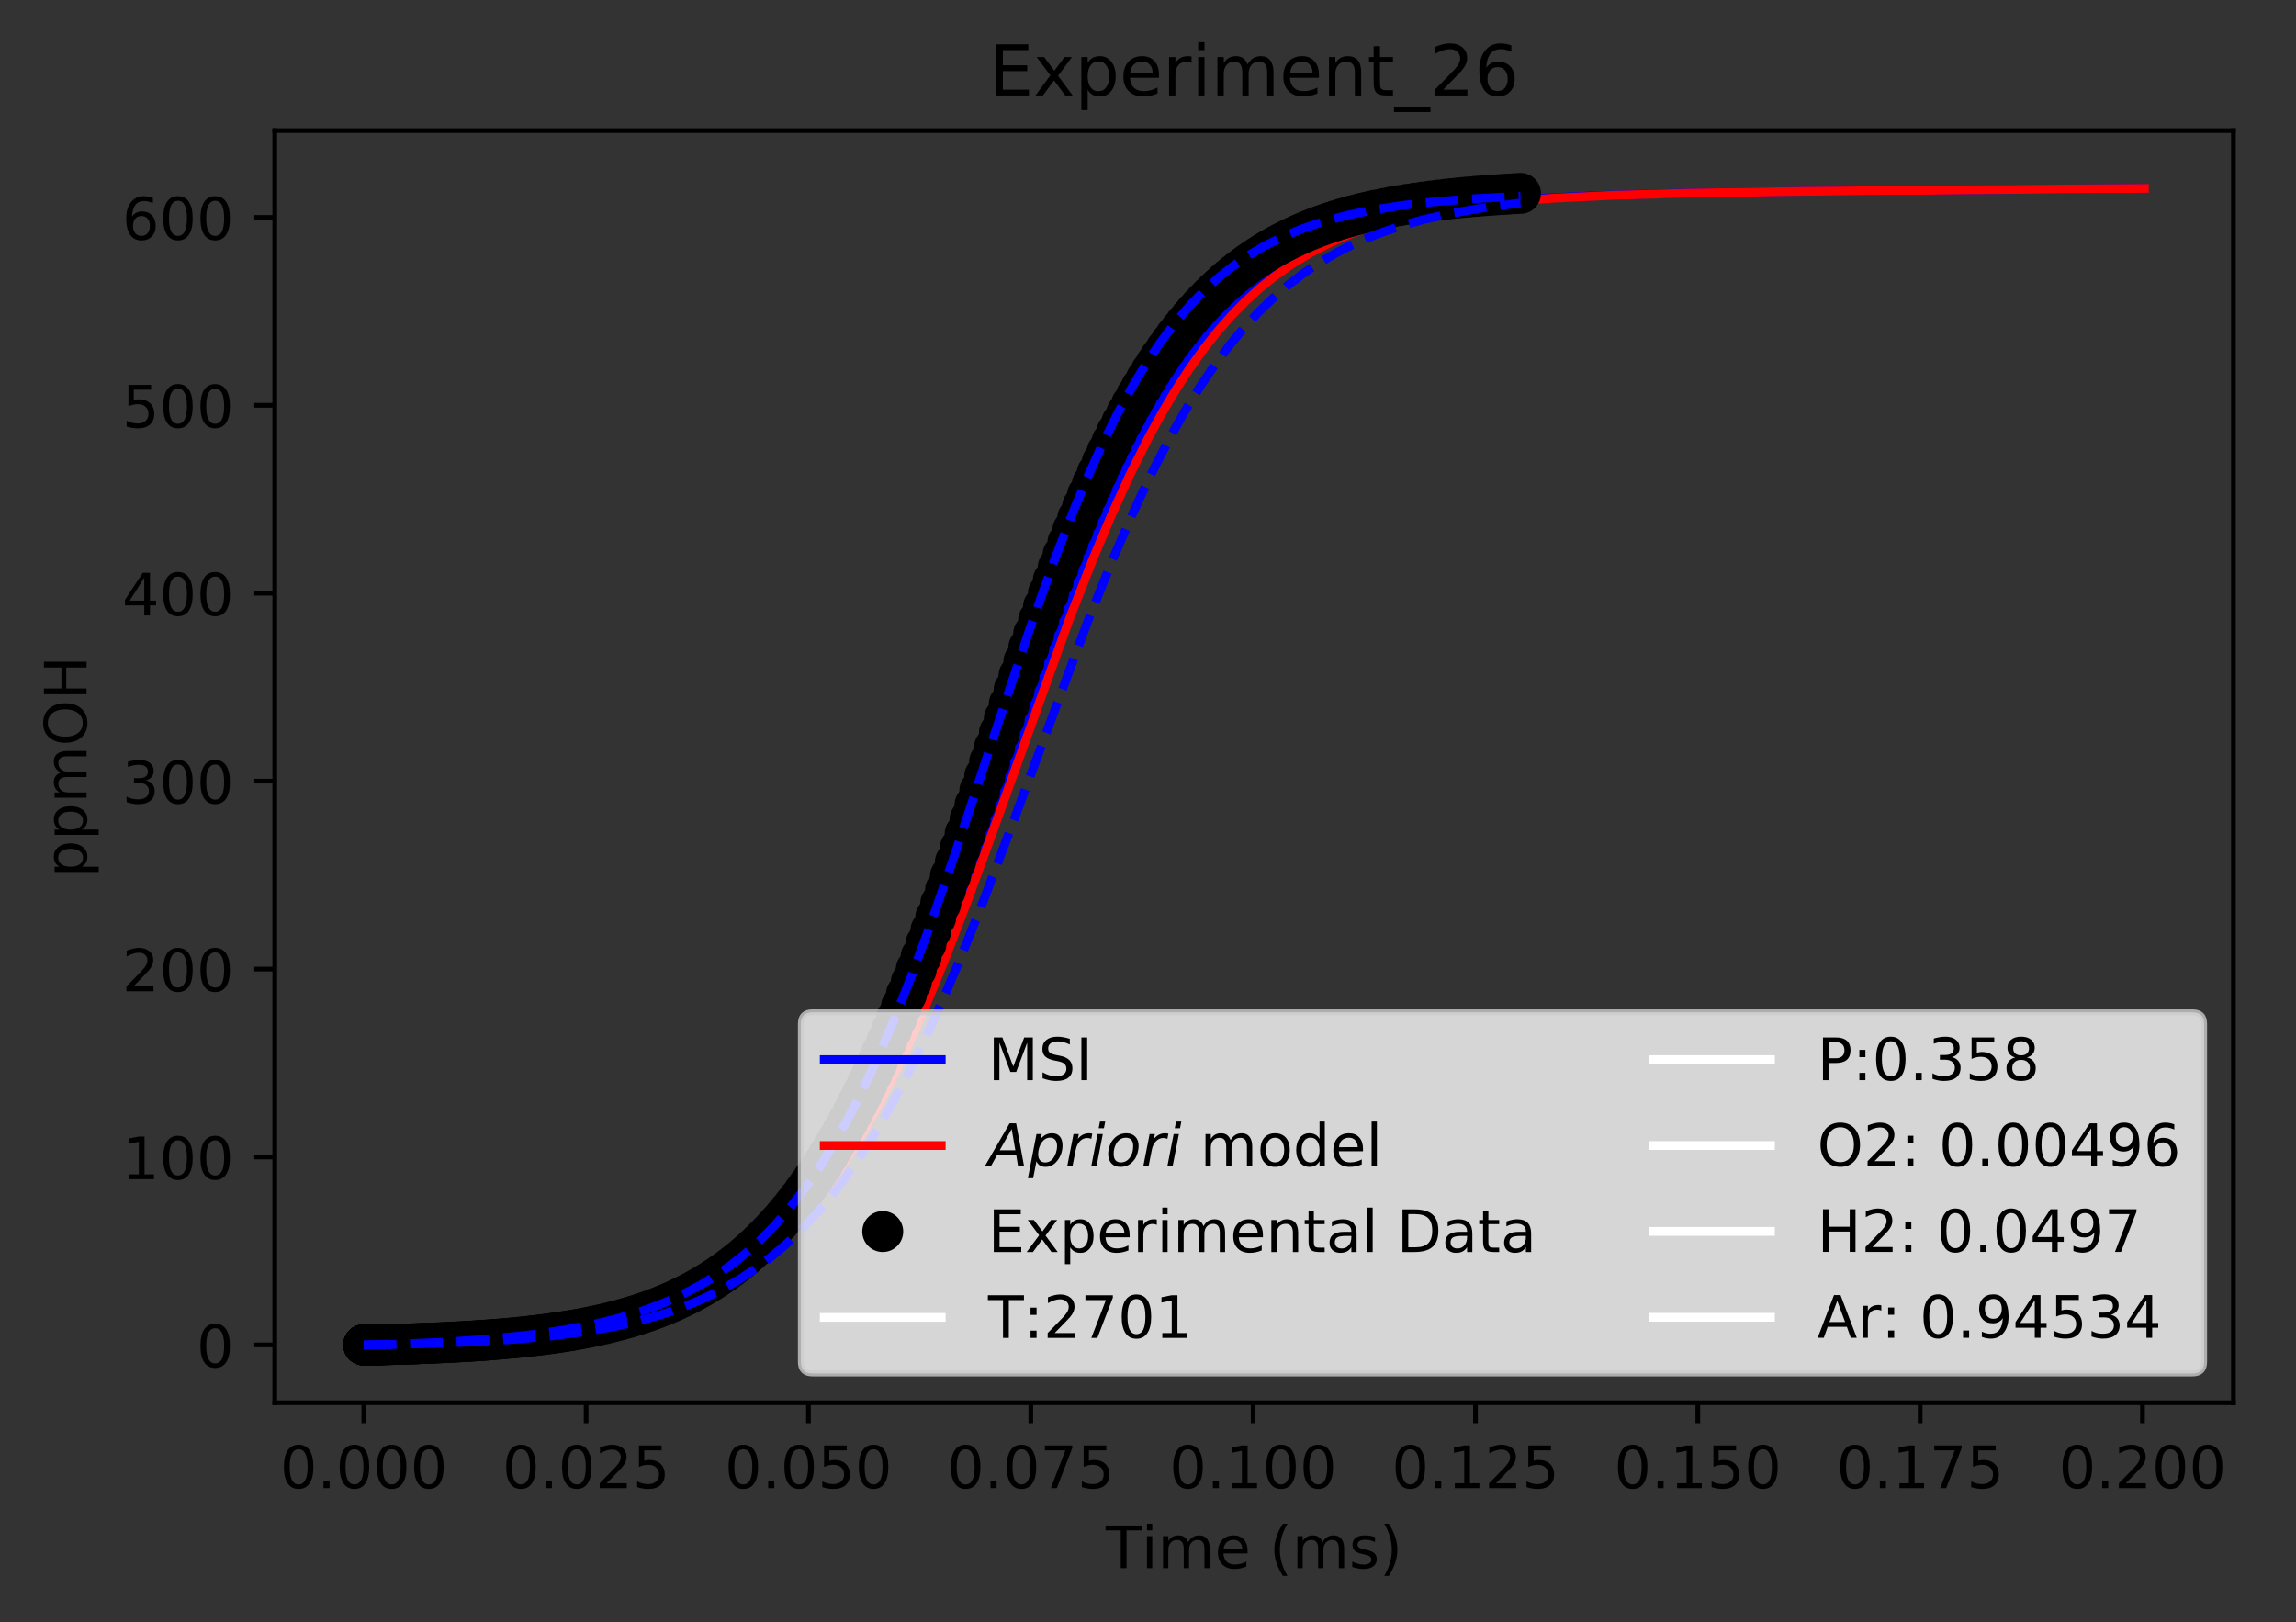 <?xml version="1.0" encoding="utf-8" standalone="no"?>
<!DOCTYPE svg PUBLIC "-//W3C//DTD SVG 1.1//EN"
  "http://www.w3.org/Graphics/SVG/1.1/DTD/svg11.dtd">
<!-- Created with matplotlib (https://matplotlib.org/) -->
<svg height="277.314pt" version="1.1" viewBox="0 0 392.466 277.314" width="392.466pt" xmlns="http://www.w3.org/2000/svg" xmlns:xlink="http://www.w3.org/1999/xlink">
 <rect x="0" y="0" width="392.466" height="277.314" fill="#333333" stroke="none"/>
 <defs>
  <style type="text/css">
*{stroke-linecap:butt;stroke-linejoin:round;}
  </style>
 </defs>
 <g id="figure_1">
  <g id="patch_1">
   <path d="M 0 277.314 
L 392.466 277.314 
L 392.466 0 
L 0 0 
z
" style="fill:none;"/>
  </g>
  <g id="axes_1">
   <g id="patch_2">
    <path d="M 46.966 239.758 
L 381.766 239.758 
L 381.766 22.318 
L 46.966 22.318 
z
" style="fill:none;"/>
   </g>
   <g id="matplotlib.axis_1">
    <g id="xtick_1">
     <g id="line2d_1">
      <defs>
       <path d="M 0 0 
L 0 3.5 
" id="me377dc16d2" style="stroke:#000000;stroke-width:0.8;"/>
      </defs>
      <g>
       <use style="stroke:#000000;stroke-width:0.8;" x="62.184" xlink:href="#me377dc16d2" y="239.758"/>
      </g>
     </g>
     <g id="text_1">
      <!-- 0.000 -->
      <defs>
       <path d="M 31.781 66.406 
Q 24.172 66.406 20.328 58.906 
Q 16.5 51.422 16.5 36.375 
Q 16.5 21.391 20.328 13.891 
Q 24.172 6.391 31.781 6.391 
Q 39.453 6.391 43.281 13.891 
Q 47.125 21.391 47.125 36.375 
Q 47.125 51.422 43.281 58.906 
Q 39.453 66.406 31.781 66.406 
z
M 31.781 74.219 
Q 44.047 74.219 50.516 64.516 
Q 56.984 54.828 56.984 36.375 
Q 56.984 17.969 50.516 8.266 
Q 44.047 -1.422 31.781 -1.422 
Q 19.531 -1.422 13.062 8.266 
Q 6.594 17.969 6.594 36.375 
Q 6.594 54.828 13.062 64.516 
Q 19.531 74.219 31.781 74.219 
z
" id="DejaVuSans-48"/>
       <path d="M 10.688 12.406 
L 21 12.406 
L 21 0 
L 10.688 0 
z
" id="DejaVuSans-46"/>
      </defs>
      <g transform="translate(47.87 254.357)scale(0.1 -0.1)">
       <use xlink:href="#DejaVuSans-48"/>
       <use x="63.623" xlink:href="#DejaVuSans-46"/>
       <use x="95.41" xlink:href="#DejaVuSans-48"/>
       <use x="159.033" xlink:href="#DejaVuSans-48"/>
       <use x="222.656" xlink:href="#DejaVuSans-48"/>
      </g>
     </g>
    </g>
    <g id="xtick_2">
     <g id="line2d_2">
      <g>
       <use style="stroke:#000000;stroke-width:0.8;" x="100.189" xlink:href="#me377dc16d2" y="239.758"/>
      </g>
     </g>
     <g id="text_2">
      <!-- 0.025 -->
      <defs>
       <path d="M 19.188 8.297 
L 53.609 8.297 
L 53.609 0 
L 7.328 0 
L 7.328 8.297 
Q 12.938 14.109 22.625 23.891 
Q 32.328 33.688 34.812 36.531 
Q 39.547 41.844 41.422 45.531 
Q 43.312 49.219 43.312 52.781 
Q 43.312 58.594 39.234 62.25 
Q 35.156 65.922 28.609 65.922 
Q 23.969 65.922 18.812 64.312 
Q 13.672 62.703 7.812 59.422 
L 7.812 69.391 
Q 13.766 71.781 18.938 73 
Q 24.125 74.219 28.422 74.219 
Q 39.75 74.219 46.484 68.547 
Q 53.219 62.891 53.219 53.422 
Q 53.219 48.922 51.531 44.891 
Q 49.859 40.875 45.406 35.406 
Q 44.188 33.984 37.641 27.219 
Q 31.109 20.453 19.188 8.297 
z
" id="DejaVuSans-50"/>
       <path d="M 10.797 72.906 
L 49.516 72.906 
L 49.516 64.594 
L 19.828 64.594 
L 19.828 46.734 
Q 21.969 47.469 24.109 47.828 
Q 26.266 48.188 28.422 48.188 
Q 40.625 48.188 47.75 41.5 
Q 54.891 34.812 54.891 23.391 
Q 54.891 11.625 47.562 5.094 
Q 40.234 -1.422 26.906 -1.422 
Q 22.312 -1.422 17.547 -0.641 
Q 12.797 0.141 7.719 1.703 
L 7.719 11.625 
Q 12.109 9.234 16.797 8.062 
Q 21.484 6.891 26.703 6.891 
Q 35.156 6.891 40.078 11.328 
Q 45.016 15.766 45.016 23.391 
Q 45.016 31 40.078 35.438 
Q 35.156 39.891 26.703 39.891 
Q 22.75 39.891 18.812 39.016 
Q 14.891 38.141 10.797 36.281 
z
" id="DejaVuSans-53"/>
      </defs>
      <g transform="translate(85.875 254.357)scale(0.1 -0.1)">
       <use xlink:href="#DejaVuSans-48"/>
       <use x="63.623" xlink:href="#DejaVuSans-46"/>
       <use x="95.41" xlink:href="#DejaVuSans-48"/>
       <use x="159.033" xlink:href="#DejaVuSans-50"/>
       <use x="222.656" xlink:href="#DejaVuSans-53"/>
      </g>
     </g>
    </g>
    <g id="xtick_3">
     <g id="line2d_3">
      <g>
       <use style="stroke:#000000;stroke-width:0.8;" x="138.194" xlink:href="#me377dc16d2" y="239.758"/>
      </g>
     </g>
     <g id="text_3">
      <!-- 0.050 -->
      <g transform="translate(123.88 254.357)scale(0.1 -0.1)">
       <use xlink:href="#DejaVuSans-48"/>
       <use x="63.623" xlink:href="#DejaVuSans-46"/>
       <use x="95.41" xlink:href="#DejaVuSans-48"/>
       <use x="159.033" xlink:href="#DejaVuSans-53"/>
       <use x="222.656" xlink:href="#DejaVuSans-48"/>
      </g>
     </g>
    </g>
    <g id="xtick_4">
     <g id="line2d_4">
      <g>
       <use style="stroke:#000000;stroke-width:0.8;" x="176.199" xlink:href="#me377dc16d2" y="239.758"/>
      </g>
     </g>
     <g id="text_4">
      <!-- 0.075 -->
      <defs>
       <path d="M 8.203 72.906 
L 55.078 72.906 
L 55.078 68.703 
L 28.609 0 
L 18.312 0 
L 43.219 64.594 
L 8.203 64.594 
z
" id="DejaVuSans-55"/>
      </defs>
      <g transform="translate(161.885 254.357)scale(0.1 -0.1)">
       <use xlink:href="#DejaVuSans-48"/>
       <use x="63.623" xlink:href="#DejaVuSans-46"/>
       <use x="95.41" xlink:href="#DejaVuSans-48"/>
       <use x="159.033" xlink:href="#DejaVuSans-55"/>
       <use x="222.656" xlink:href="#DejaVuSans-53"/>
      </g>
     </g>
    </g>
    <g id="xtick_5">
     <g id="line2d_5">
      <g>
       <use style="stroke:#000000;stroke-width:0.8;" x="214.205" xlink:href="#me377dc16d2" y="239.758"/>
      </g>
     </g>
     <g id="text_5">
      <!-- 0.100 -->
      <defs>
       <path d="M 12.406 8.297 
L 28.516 8.297 
L 28.516 63.922 
L 10.984 60.406 
L 10.984 69.391 
L 28.422 72.906 
L 38.281 72.906 
L 38.281 8.297 
L 54.391 8.297 
L 54.391 0 
L 12.406 0 
z
" id="DejaVuSans-49"/>
      </defs>
      <g transform="translate(199.89 254.357)scale(0.1 -0.1)">
       <use xlink:href="#DejaVuSans-48"/>
       <use x="63.623" xlink:href="#DejaVuSans-46"/>
       <use x="95.41" xlink:href="#DejaVuSans-49"/>
       <use x="159.033" xlink:href="#DejaVuSans-48"/>
       <use x="222.656" xlink:href="#DejaVuSans-48"/>
      </g>
     </g>
    </g>
    <g id="xtick_6">
     <g id="line2d_6">
      <g>
       <use style="stroke:#000000;stroke-width:0.8;" x="252.21" xlink:href="#me377dc16d2" y="239.758"/>
      </g>
     </g>
     <g id="text_6">
      <!-- 0.125 -->
      <g transform="translate(237.896 254.357)scale(0.1 -0.1)">
       <use xlink:href="#DejaVuSans-48"/>
       <use x="63.623" xlink:href="#DejaVuSans-46"/>
       <use x="95.41" xlink:href="#DejaVuSans-49"/>
       <use x="159.033" xlink:href="#DejaVuSans-50"/>
       <use x="222.656" xlink:href="#DejaVuSans-53"/>
      </g>
     </g>
    </g>
    <g id="xtick_7">
     <g id="line2d_7">
      <g>
       <use style="stroke:#000000;stroke-width:0.8;" x="290.215" xlink:href="#me377dc16d2" y="239.758"/>
      </g>
     </g>
     <g id="text_7">
      <!-- 0.150 -->
      <g transform="translate(275.901 254.357)scale(0.1 -0.1)">
       <use xlink:href="#DejaVuSans-48"/>
       <use x="63.623" xlink:href="#DejaVuSans-46"/>
       <use x="95.41" xlink:href="#DejaVuSans-49"/>
       <use x="159.033" xlink:href="#DejaVuSans-53"/>
       <use x="222.656" xlink:href="#DejaVuSans-48"/>
      </g>
     </g>
    </g>
    <g id="xtick_8">
     <g id="line2d_8">
      <g>
       <use style="stroke:#000000;stroke-width:0.8;" x="328.22" xlink:href="#me377dc16d2" y="239.758"/>
      </g>
     </g>
     <g id="text_8">
      <!-- 0.175 -->
      <g transform="translate(313.906 254.357)scale(0.1 -0.1)">
       <use xlink:href="#DejaVuSans-48"/>
       <use x="63.623" xlink:href="#DejaVuSans-46"/>
       <use x="95.41" xlink:href="#DejaVuSans-49"/>
       <use x="159.033" xlink:href="#DejaVuSans-55"/>
       <use x="222.656" xlink:href="#DejaVuSans-53"/>
      </g>
     </g>
    </g>
    <g id="xtick_9">
     <g id="line2d_9">
      <g>
       <use style="stroke:#000000;stroke-width:0.8;" x="366.225" xlink:href="#me377dc16d2" y="239.758"/>
      </g>
     </g>
     <g id="text_9">
      <!-- 0.200 -->
      <g transform="translate(351.911 254.357)scale(0.1 -0.1)">
       <use xlink:href="#DejaVuSans-48"/>
       <use x="63.623" xlink:href="#DejaVuSans-46"/>
       <use x="95.41" xlink:href="#DejaVuSans-50"/>
       <use x="159.033" xlink:href="#DejaVuSans-48"/>
       <use x="222.656" xlink:href="#DejaVuSans-48"/>
      </g>
     </g>
    </g>
    <g id="text_10">
     <!-- Time (ms) -->
     <defs>
      <path d="M -0.297 72.906 
L 61.375 72.906 
L 61.375 64.594 
L 35.5 64.594 
L 35.5 0 
L 25.594 0 
L 25.594 64.594 
L -0.297 64.594 
z
" id="DejaVuSans-84"/>
      <path d="M 9.422 54.688 
L 18.406 54.688 
L 18.406 0 
L 9.422 0 
z
M 9.422 75.984 
L 18.406 75.984 
L 18.406 64.594 
L 9.422 64.594 
z
" id="DejaVuSans-105"/>
      <path d="M 52 44.188 
Q 55.375 50.25 60.062 53.125 
Q 64.75 56 71.094 56 
Q 79.641 56 84.281 50.016 
Q 88.922 44.047 88.922 33.016 
L 88.922 0 
L 79.891 0 
L 79.891 32.719 
Q 79.891 40.578 77.094 44.375 
Q 74.312 48.188 68.609 48.188 
Q 61.625 48.188 57.562 43.547 
Q 53.516 38.922 53.516 30.906 
L 53.516 0 
L 44.484 0 
L 44.484 32.719 
Q 44.484 40.625 41.703 44.406 
Q 38.922 48.188 33.109 48.188 
Q 26.219 48.188 22.156 43.531 
Q 18.109 38.875 18.109 30.906 
L 18.109 0 
L 9.078 0 
L 9.078 54.688 
L 18.109 54.688 
L 18.109 46.188 
Q 21.188 51.219 25.484 53.609 
Q 29.781 56 35.688 56 
Q 41.656 56 45.828 52.969 
Q 50 49.953 52 44.188 
z
" id="DejaVuSans-109"/>
      <path d="M 56.203 29.594 
L 56.203 25.203 
L 14.891 25.203 
Q 15.484 15.922 20.484 11.062 
Q 25.484 6.203 34.422 6.203 
Q 39.594 6.203 44.453 7.469 
Q 49.312 8.734 54.109 11.281 
L 54.109 2.781 
Q 49.266 0.734 44.188 -0.344 
Q 39.109 -1.422 33.891 -1.422 
Q 20.797 -1.422 13.156 6.188 
Q 5.516 13.812 5.516 26.812 
Q 5.516 40.234 12.766 48.109 
Q 20.016 56 32.328 56 
Q 43.359 56 49.781 48.891 
Q 56.203 41.797 56.203 29.594 
z
M 47.219 32.234 
Q 47.125 39.594 43.094 43.984 
Q 39.062 48.391 32.422 48.391 
Q 24.906 48.391 20.391 44.141 
Q 15.875 39.891 15.188 32.172 
z
" id="DejaVuSans-101"/>
      <path id="DejaVuSans-32"/>
      <path d="M 31 75.875 
Q 24.469 64.656 21.281 53.656 
Q 18.109 42.672 18.109 31.391 
Q 18.109 20.125 21.312 9.062 
Q 24.516 -2 31 -13.188 
L 23.188 -13.188 
Q 15.875 -1.703 12.234 9.375 
Q 8.594 20.453 8.594 31.391 
Q 8.594 42.281 12.203 53.312 
Q 15.828 64.359 23.188 75.875 
z
" id="DejaVuSans-40"/>
      <path d="M 44.281 53.078 
L 44.281 44.578 
Q 40.484 46.531 36.375 47.5 
Q 32.281 48.484 27.875 48.484 
Q 21.188 48.484 17.844 46.438 
Q 14.5 44.391 14.5 40.281 
Q 14.5 37.156 16.891 35.375 
Q 19.281 33.594 26.516 31.984 
L 29.594 31.297 
Q 39.156 29.25 43.188 25.516 
Q 47.219 21.781 47.219 15.094 
Q 47.219 7.469 41.188 3.016 
Q 35.156 -1.422 24.609 -1.422 
Q 20.219 -1.422 15.453 -0.562 
Q 10.688 0.297 5.422 2 
L 5.422 11.281 
Q 10.406 8.688 15.234 7.391 
Q 20.062 6.109 24.812 6.109 
Q 31.156 6.109 34.562 8.281 
Q 37.984 10.453 37.984 14.406 
Q 37.984 18.062 35.516 20.016 
Q 33.062 21.969 24.703 23.781 
L 21.578 24.516 
Q 13.234 26.266 9.516 29.906 
Q 5.812 33.547 5.812 39.891 
Q 5.812 47.609 11.281 51.797 
Q 16.75 56 26.812 56 
Q 31.781 56 36.172 55.266 
Q 40.578 54.547 44.281 53.078 
z
" id="DejaVuSans-115"/>
      <path d="M 8.016 75.875 
L 15.828 75.875 
Q 23.141 64.359 26.781 53.312 
Q 30.422 42.281 30.422 31.391 
Q 30.422 20.453 26.781 9.375 
Q 23.141 -1.703 15.828 -13.188 
L 8.016 -13.188 
Q 14.5 -2 17.703 9.062 
Q 20.906 20.125 20.906 31.391 
Q 20.906 42.672 17.703 53.656 
Q 14.5 64.656 8.016 75.875 
z
" id="DejaVuSans-41"/>
     </defs>
     <g transform="translate(189.012 268.035)scale(0.1 -0.1)">
      <use xlink:href="#DejaVuSans-84"/>
      <use x="61.037" xlink:href="#DejaVuSans-105"/>
      <use x="88.82" xlink:href="#DejaVuSans-109"/>
      <use x="186.232" xlink:href="#DejaVuSans-101"/>
      <use x="247.756" xlink:href="#DejaVuSans-32"/>
      <use x="279.543" xlink:href="#DejaVuSans-40"/>
      <use x="318.557" xlink:href="#DejaVuSans-109"/>
      <use x="415.969" xlink:href="#DejaVuSans-115"/>
      <use x="468.068" xlink:href="#DejaVuSans-41"/>
     </g>
    </g>
   </g>
   <g id="matplotlib.axis_2">
    <g id="ytick_1">
     <g id="line2d_10">
      <defs>
       <path d="M 0 0 
L -3.5 0 
" id="mb7e89cecd8" style="stroke:#000000;stroke-width:0.8;"/>
      </defs>
      <g>
       <use style="stroke:#000000;stroke-width:0.8;" x="46.966" xlink:href="#mb7e89cecd8" y="229.874"/>
      </g>
     </g>
     <g id="text_11">
      <!-- 0 -->
      <g transform="translate(33.603 233.674)scale(0.1 -0.1)">
       <use xlink:href="#DejaVuSans-48"/>
      </g>
     </g>
    </g>
    <g id="ytick_2">
     <g id="line2d_11">
      <g>
       <use style="stroke:#000000;stroke-width:0.8;" x="46.966" xlink:href="#mb7e89cecd8" y="197.755"/>
      </g>
     </g>
     <g id="text_12">
      <!-- 100 -->
      <g transform="translate(20.878 201.554)scale(0.1 -0.1)">
       <use xlink:href="#DejaVuSans-49"/>
       <use x="63.623" xlink:href="#DejaVuSans-48"/>
       <use x="127.246" xlink:href="#DejaVuSans-48"/>
      </g>
     </g>
    </g>
    <g id="ytick_3">
     <g id="line2d_12">
      <g>
       <use style="stroke:#000000;stroke-width:0.8;" x="46.966" xlink:href="#mb7e89cecd8" y="165.635"/>
      </g>
     </g>
     <g id="text_13">
      <!-- 200 -->
      <g transform="translate(20.878 169.435)scale(0.1 -0.1)">
       <use xlink:href="#DejaVuSans-50"/>
       <use x="63.623" xlink:href="#DejaVuSans-48"/>
       <use x="127.246" xlink:href="#DejaVuSans-48"/>
      </g>
     </g>
    </g>
    <g id="ytick_4">
     <g id="line2d_13">
      <g>
       <use style="stroke:#000000;stroke-width:0.8;" x="46.966" xlink:href="#mb7e89cecd8" y="133.516"/>
      </g>
     </g>
     <g id="text_14">
      <!-- 300 -->
      <defs>
       <path d="M 40.578 39.312 
Q 47.656 37.797 51.625 33 
Q 55.609 28.219 55.609 21.188 
Q 55.609 10.406 48.188 4.484 
Q 40.766 -1.422 27.094 -1.422 
Q 22.516 -1.422 17.656 -0.516 
Q 12.797 0.391 7.625 2.203 
L 7.625 11.719 
Q 11.719 9.328 16.594 8.109 
Q 21.484 6.891 26.812 6.891 
Q 36.078 6.891 40.938 10.547 
Q 45.797 14.203 45.797 21.188 
Q 45.797 27.641 41.281 31.266 
Q 36.766 34.906 28.719 34.906 
L 20.219 34.906 
L 20.219 43.016 
L 29.109 43.016 
Q 36.375 43.016 40.234 45.922 
Q 44.094 48.828 44.094 54.297 
Q 44.094 59.906 40.109 62.906 
Q 36.141 65.922 28.719 65.922 
Q 24.656 65.922 20.016 65.031 
Q 15.375 64.156 9.812 62.312 
L 9.812 71.094 
Q 15.438 72.656 20.344 73.438 
Q 25.25 74.219 29.594 74.219 
Q 40.828 74.219 47.359 69.109 
Q 53.906 64.016 53.906 55.328 
Q 53.906 49.266 50.438 45.094 
Q 46.969 40.922 40.578 39.312 
z
" id="DejaVuSans-51"/>
      </defs>
      <g transform="translate(20.878 137.315)scale(0.1 -0.1)">
       <use xlink:href="#DejaVuSans-51"/>
       <use x="63.623" xlink:href="#DejaVuSans-48"/>
       <use x="127.246" xlink:href="#DejaVuSans-48"/>
      </g>
     </g>
    </g>
    <g id="ytick_5">
     <g id="line2d_14">
      <g>
       <use style="stroke:#000000;stroke-width:0.8;" x="46.966" xlink:href="#mb7e89cecd8" y="101.396"/>
      </g>
     </g>
     <g id="text_15">
      <!-- 400 -->
      <defs>
       <path d="M 37.797 64.312 
L 12.891 25.391 
L 37.797 25.391 
z
M 35.203 72.906 
L 47.609 72.906 
L 47.609 25.391 
L 58.016 25.391 
L 58.016 17.188 
L 47.609 17.188 
L 47.609 0 
L 37.797 0 
L 37.797 17.188 
L 4.891 17.188 
L 4.891 26.703 
z
" id="DejaVuSans-52"/>
      </defs>
      <g transform="translate(20.878 105.195)scale(0.1 -0.1)">
       <use xlink:href="#DejaVuSans-52"/>
       <use x="63.623" xlink:href="#DejaVuSans-48"/>
       <use x="127.246" xlink:href="#DejaVuSans-48"/>
      </g>
     </g>
    </g>
    <g id="ytick_6">
     <g id="line2d_15">
      <g>
       <use style="stroke:#000000;stroke-width:0.8;" x="46.966" xlink:href="#mb7e89cecd8" y="69.277"/>
      </g>
     </g>
     <g id="text_16">
      <!-- 500 -->
      <g transform="translate(20.878 73.076)scale(0.1 -0.1)">
       <use xlink:href="#DejaVuSans-53"/>
       <use x="63.623" xlink:href="#DejaVuSans-48"/>
       <use x="127.246" xlink:href="#DejaVuSans-48"/>
      </g>
     </g>
    </g>
    <g id="ytick_7">
     <g id="line2d_16">
      <g>
       <use style="stroke:#000000;stroke-width:0.8;" x="46.966" xlink:href="#mb7e89cecd8" y="37.157"/>
      </g>
     </g>
     <g id="text_17">
      <!-- 600 -->
      <defs>
       <path d="M 33.016 40.375 
Q 26.375 40.375 22.484 35.828 
Q 18.609 31.297 18.609 23.391 
Q 18.609 15.531 22.484 10.953 
Q 26.375 6.391 33.016 6.391 
Q 39.656 6.391 43.531 10.953 
Q 47.406 15.531 47.406 23.391 
Q 47.406 31.297 43.531 35.828 
Q 39.656 40.375 33.016 40.375 
z
M 52.594 71.297 
L 52.594 62.312 
Q 48.875 64.062 45.094 64.984 
Q 41.312 65.922 37.594 65.922 
Q 27.828 65.922 22.672 59.328 
Q 17.531 52.734 16.797 39.406 
Q 19.672 43.656 24.016 45.922 
Q 28.375 48.188 33.594 48.188 
Q 44.578 48.188 50.953 41.516 
Q 57.328 34.859 57.328 23.391 
Q 57.328 12.156 50.688 5.359 
Q 44.047 -1.422 33.016 -1.422 
Q 20.359 -1.422 13.672 8.266 
Q 6.984 17.969 6.984 36.375 
Q 6.984 53.656 15.188 63.938 
Q 23.391 74.219 37.203 74.219 
Q 40.922 74.219 44.703 73.484 
Q 48.484 72.75 52.594 71.297 
z
" id="DejaVuSans-54"/>
      </defs>
      <g transform="translate(20.878 40.956)scale(0.1 -0.1)">
       <use xlink:href="#DejaVuSans-54"/>
       <use x="63.623" xlink:href="#DejaVuSans-48"/>
       <use x="127.246" xlink:href="#DejaVuSans-48"/>
      </g>
     </g>
    </g>
    <g id="text_18">
     <!-- ppmOH -->
     <defs>
      <path d="M 18.109 8.203 
L 18.109 -20.797 
L 9.078 -20.797 
L 9.078 54.688 
L 18.109 54.688 
L 18.109 46.391 
Q 20.953 51.266 25.266 53.625 
Q 29.594 56 35.594 56 
Q 45.562 56 51.781 48.094 
Q 58.016 40.188 58.016 27.297 
Q 58.016 14.406 51.781 6.484 
Q 45.562 -1.422 35.594 -1.422 
Q 29.594 -1.422 25.266 0.953 
Q 20.953 3.328 18.109 8.203 
z
M 48.688 27.297 
Q 48.688 37.203 44.609 42.844 
Q 40.531 48.484 33.406 48.484 
Q 26.266 48.484 22.188 42.844 
Q 18.109 37.203 18.109 27.297 
Q 18.109 17.391 22.188 11.75 
Q 26.266 6.109 33.406 6.109 
Q 40.531 6.109 44.609 11.75 
Q 48.688 17.391 48.688 27.297 
z
" id="DejaVuSans-112"/>
      <path d="M 39.406 66.219 
Q 28.656 66.219 22.328 58.203 
Q 16.016 50.203 16.016 36.375 
Q 16.016 22.609 22.328 14.594 
Q 28.656 6.594 39.406 6.594 
Q 50.141 6.594 56.422 14.594 
Q 62.703 22.609 62.703 36.375 
Q 62.703 50.203 56.422 58.203 
Q 50.141 66.219 39.406 66.219 
z
M 39.406 74.219 
Q 54.734 74.219 63.906 63.938 
Q 73.094 53.656 73.094 36.375 
Q 73.094 19.141 63.906 8.859 
Q 54.734 -1.422 39.406 -1.422 
Q 24.031 -1.422 14.812 8.828 
Q 5.609 19.094 5.609 36.375 
Q 5.609 53.656 14.812 63.938 
Q 24.031 74.219 39.406 74.219 
z
" id="DejaVuSans-79"/>
      <path d="M 9.812 72.906 
L 19.672 72.906 
L 19.672 43.016 
L 55.516 43.016 
L 55.516 72.906 
L 65.375 72.906 
L 65.375 0 
L 55.516 0 
L 55.516 34.719 
L 19.672 34.719 
L 19.672 0 
L 9.812 0 
z
" id="DejaVuSans-72"/>
     </defs>
     <g transform="translate(14.798 149.953)rotate(-90)scale(0.1 -0.1)">
      <use xlink:href="#DejaVuSans-112"/>
      <use x="63.477" xlink:href="#DejaVuSans-112"/>
      <use x="126.953" xlink:href="#DejaVuSans-109"/>
      <use x="224.365" xlink:href="#DejaVuSans-79"/>
      <use x="303.076" xlink:href="#DejaVuSans-72"/>
     </g>
    </g>
   </g>
   <g id="line2d_17">
    <path clip-path="url(#pd31cd2d921)" d="M 62.184 229.874 
L 68.386 229.765 
L 78.151 229.388 
L 86.009 228.88 
L 92.378 228.267 
L 98.168 227.485 
L 102.801 226.651 
L 107.145 225.651 
L 110.62 224.664 
L 114.095 223.473 
L 117.57 222.041 
L 121.045 220.324 
L 123.652 218.82 
L 126.258 217.104 
L 128.864 215.152 
L 131.47 212.938 
L 134.077 210.434 
L 136.683 207.614 
L 139.289 204.45 
L 141.896 200.917 
L 144.502 196.992 
L 147.108 192.657 
L 149.714 187.9 
L 152.321 182.717 
L 154.927 177.113 
L 158.402 169.014 
L 161.877 160.269 
L 166.221 148.603 
L 172.302 131.452 
L 179.252 111.871 
L 183.596 100.289 
L 187.071 91.641 
L 190.546 83.665 
L 193.152 78.167 
L 195.759 73.1 
L 198.365 68.469 
L 200.971 64.266 
L 203.577 60.476 
L 206.184 57.081 
L 208.79 54.053 
L 211.396 51.367 
L 214.003 48.994 
L 216.609 46.904 
L 219.215 45.07 
L 221.821 43.464 
L 225.296 41.635 
L 228.771 40.113 
L 232.246 38.85 
L 235.721 37.804 
L 240.065 36.746 
L 245.097 35.796 
L 250.648 35.011 
L 257.149 34.347 
L 264.309 33.836 
L 273.513 33.402 
L 286.809 33.026 
L 307.263 32.711 
L 350.841 32.326 
L 366.305 32.209 
L 366.305 32.209 
" style="fill:none;stroke:#0000ff;stroke-linecap:square;stroke-width:1.5;"/>
   </g>
   <g id="line2d_18">
    <path clip-path="url(#pd31cd2d921)" d="M 62.184 229.874 
L 68.45 229.766 
L 78.28 229.394 
L 86.291 228.885 
L 93.103 228.232 
L 98.628 227.488 
L 103.39 226.639 
L 107.359 225.743 
L 111.327 224.633 
L 115.296 223.262 
L 118.47 221.939 
L 121.645 220.38 
L 124.82 218.549 
L 127.995 216.403 
L 130.376 214.561 
L 132.757 212.498 
L 135.138 210.194 
L 137.519 207.628 
L 139.9 204.781 
L 142.281 201.633 
L 144.662 198.169 
L 147.043 194.372 
L 149.424 190.234 
L 151.805 185.747 
L 154.98 179.225 
L 158.155 172.104 
L 161.33 164.429 
L 165.298 154.167 
L 170.06 141.138 
L 182.759 105.911 
L 186.728 95.781 
L 189.902 88.24 
L 193.077 81.275 
L 196.252 74.927 
L 198.633 70.578 
L 201.014 66.583 
L 203.395 62.933 
L 205.776 59.614 
L 208.157 56.612 
L 210.538 53.908 
L 212.919 51.48 
L 215.3 49.309 
L 217.681 47.373 
L 220.856 45.12 
L 224.031 43.201 
L 227.206 41.571 
L 230.38 40.19 
L 233.555 39.023 
L 237.524 37.817 
L 241.944 36.745 
L 246.928 35.807 
L 251.911 35.091 
L 258.14 34.426 
L 265.615 33.869 
L 275.582 33.388 
L 288.041 33.028 
L 307.974 32.708 
L 349.087 32.334 
L 366.547 32.202 
L 366.547 32.202 
" style="fill:none;stroke:#ff0000;stroke-linecap:square;stroke-width:1.5;"/>
   </g>
   <g id="line2d_19">
    <defs>
     <path d="M 0 3 
C 0.796 3 1.559 2.684 2.121 2.121 
C 2.684 1.559 3 0.796 3 0 
C 3 -0.796 2.684 -1.559 2.121 -2.121 
C 1.559 -2.684 0.796 -3 0 -3 
C -0.796 -3 -1.559 -2.684 -2.121 -2.121 
C -2.684 -1.559 -3 -0.796 -3 0 
C -3 0.796 -2.684 1.559 -2.121 2.121 
C -1.559 2.684 -0.796 3 0 3 
z
" id="m26f060da98" style="stroke:#000000;"/>
    </defs>
    <g clip-path="url(#pd31cd2d921)">
     <use style="stroke:#000000;" x="62.184" xlink:href="#m26f060da98" y="229.874"/>
     <use style="stroke:#000000;" x="62.184" xlink:href="#m26f060da98" y="229.874"/>
     <use style="stroke:#000000;" x="62.184" xlink:href="#m26f060da98" y="229.874"/>
     <use style="stroke:#000000;" x="62.185" xlink:href="#m26f060da98" y="229.874"/>
     <use style="stroke:#000000;" x="62.185" xlink:href="#m26f060da98" y="229.874"/>
     <use style="stroke:#000000;" x="62.186" xlink:href="#m26f060da98" y="229.874"/>
     <use style="stroke:#000000;" x="62.188" xlink:href="#m26f060da98" y="229.874"/>
     <use style="stroke:#000000;" x="62.19" xlink:href="#m26f060da98" y="229.874"/>
     <use style="stroke:#000000;" x="62.195" xlink:href="#m26f060da98" y="229.874"/>
     <use style="stroke:#000000;" x="62.202" xlink:href="#m26f060da98" y="229.874"/>
     <use style="stroke:#000000;" x="62.209" xlink:href="#m26f060da98" y="229.874"/>
     <use style="stroke:#000000;" x="62.216" xlink:href="#m26f060da98" y="229.874"/>
     <use style="stroke:#000000;" x="62.223" xlink:href="#m26f060da98" y="229.874"/>
     <use style="stroke:#000000;" x="62.237" xlink:href="#m26f060da98" y="229.874"/>
     <use style="stroke:#000000;" x="62.251" xlink:href="#m26f060da98" y="229.874"/>
     <use style="stroke:#000000;" x="62.264" xlink:href="#m26f060da98" y="229.874"/>
     <use style="stroke:#000000;" x="62.278" xlink:href="#m26f060da98" y="229.874"/>
     <use style="stroke:#000000;" x="62.291" xlink:href="#m26f060da98" y="229.874"/>
     <use style="stroke:#000000;" x="62.305" xlink:href="#m26f060da98" y="229.874"/>
     <use style="stroke:#000000;" x="62.328" xlink:href="#m26f060da98" y="229.874"/>
     <use style="stroke:#000000;" x="62.351" xlink:href="#m26f060da98" y="229.874"/>
     <use style="stroke:#000000;" x="62.374" xlink:href="#m26f060da98" y="229.874"/>
     <use style="stroke:#000000;" x="62.397" xlink:href="#m26f060da98" y="229.874"/>
     <use style="stroke:#000000;" x="62.441" xlink:href="#m26f060da98" y="229.874"/>
     <use style="stroke:#000000;" x="62.486" xlink:href="#m26f060da98" y="229.874"/>
     <use style="stroke:#000000;" x="62.531" xlink:href="#m26f060da98" y="229.874"/>
     <use style="stroke:#000000;" x="62.576" xlink:href="#m26f060da98" y="229.874"/>
     <use style="stroke:#000000;" x="62.62" xlink:href="#m26f060da98" y="229.874"/>
     <use style="stroke:#000000;" x="62.665" xlink:href="#m26f060da98" y="229.873"/>
     <use style="stroke:#000000;" x="62.71" xlink:href="#m26f060da98" y="229.873"/>
     <use style="stroke:#000000;" x="62.778" xlink:href="#m26f060da98" y="229.873"/>
     <use style="stroke:#000000;" x="62.847" xlink:href="#m26f060da98" y="229.872"/>
     <use style="stroke:#000000;" x="62.916" xlink:href="#m26f060da98" y="229.872"/>
     <use style="stroke:#000000;" x="62.984" xlink:href="#m26f060da98" y="229.871"/>
     <use style="stroke:#000000;" x="63.053" xlink:href="#m26f060da98" y="229.871"/>
     <use style="stroke:#000000;" x="63.121" xlink:href="#m26f060da98" y="229.87"/>
     <use style="stroke:#000000;" x="63.19" xlink:href="#m26f060da98" y="229.87"/>
     <use style="stroke:#000000;" x="63.259" xlink:href="#m26f060da98" y="229.869"/>
     <use style="stroke:#000000;" x="63.395" xlink:href="#m26f060da98" y="229.868"/>
     <use style="stroke:#000000;" x="63.532" xlink:href="#m26f060da98" y="229.866"/>
     <use style="stroke:#000000;" x="63.628" xlink:href="#m26f060da98" y="229.865"/>
     <use style="stroke:#000000;" x="63.724" xlink:href="#m26f060da98" y="229.864"/>
     <use style="stroke:#000000;" x="63.819" xlink:href="#m26f060da98" y="229.863"/>
     <use style="stroke:#000000;" x="63.915" xlink:href="#m26f060da98" y="229.861"/>
     <use style="stroke:#000000;" x="64.071" xlink:href="#m26f060da98" y="229.859"/>
     <use style="stroke:#000000;" x="64.177" xlink:href="#m26f060da98" y="229.858"/>
     <use style="stroke:#000000;" x="64.284" xlink:href="#m26f060da98" y="229.856"/>
     <use style="stroke:#000000;" x="64.39" xlink:href="#m26f060da98" y="229.854"/>
     <use style="stroke:#000000;" x="64.497" xlink:href="#m26f060da98" y="229.852"/>
     <use style="stroke:#000000;" x="64.603" xlink:href="#m26f060da98" y="229.851"/>
     <use style="stroke:#000000;" x="64.709" xlink:href="#m26f060da98" y="229.849"/>
     <use style="stroke:#000000;" x="64.816" xlink:href="#m26f060da98" y="229.847"/>
     <use style="stroke:#000000;" x="64.922" xlink:href="#m26f060da98" y="229.845"/>
     <use style="stroke:#000000;" x="65.029" xlink:href="#m26f060da98" y="229.843"/>
     <use style="stroke:#000000;" x="65.135" xlink:href="#m26f060da98" y="229.841"/>
     <use style="stroke:#000000;" x="65.241" xlink:href="#m26f060da98" y="229.839"/>
     <use style="stroke:#000000;" x="65.348" xlink:href="#m26f060da98" y="229.836"/>
     <use style="stroke:#000000;" x="65.51" xlink:href="#m26f060da98" y="229.833"/>
     <use style="stroke:#000000;" x="65.671" xlink:href="#m26f060da98" y="229.83"/>
     <use style="stroke:#000000;" x="65.833" xlink:href="#m26f060da98" y="229.826"/>
     <use style="stroke:#000000;" x="65.995" xlink:href="#m26f060da98" y="229.823"/>
     <use style="stroke:#000000;" x="66.157" xlink:href="#m26f060da98" y="229.819"/>
     <use style="stroke:#000000;" x="66.319" xlink:href="#m26f060da98" y="229.815"/>
     <use style="stroke:#000000;" x="66.48" xlink:href="#m26f060da98" y="229.812"/>
     <use style="stroke:#000000;" x="66.642" xlink:href="#m26f060da98" y="229.808"/>
     <use style="stroke:#000000;" x="66.804" xlink:href="#m26f060da98" y="229.804"/>
     <use style="stroke:#000000;" x="66.966" xlink:href="#m26f060da98" y="229.8"/>
     <use style="stroke:#000000;" x="67.128" xlink:href="#m26f060da98" y="229.796"/>
     <use style="stroke:#000000;" x="67.289" xlink:href="#m26f060da98" y="229.792"/>
     <use style="stroke:#000000;" x="67.451" xlink:href="#m26f060da98" y="229.787"/>
     <use style="stroke:#000000;" x="67.613" xlink:href="#m26f060da98" y="229.783"/>
     <use style="stroke:#000000;" x="67.775" xlink:href="#m26f060da98" y="229.779"/>
     <use style="stroke:#000000;" x="67.937" xlink:href="#m26f060da98" y="229.775"/>
     <use style="stroke:#000000;" x="68.098" xlink:href="#m26f060da98" y="229.77"/>
     <use style="stroke:#000000;" x="68.26" xlink:href="#m26f060da98" y="229.766"/>
     <use style="stroke:#000000;" x="68.422" xlink:href="#m26f060da98" y="229.761"/>
     <use style="stroke:#000000;" x="68.584" xlink:href="#m26f060da98" y="229.756"/>
     <use style="stroke:#000000;" x="68.745" xlink:href="#m26f060da98" y="229.752"/>
     <use style="stroke:#000000;" x="68.907" xlink:href="#m26f060da98" y="229.747"/>
     <use style="stroke:#000000;" x="69.152" xlink:href="#m26f060da98" y="229.74"/>
     <use style="stroke:#000000;" x="69.398" xlink:href="#m26f060da98" y="229.732"/>
     <use style="stroke:#000000;" x="69.643" xlink:href="#m26f060da98" y="229.725"/>
     <use style="stroke:#000000;" x="69.888" xlink:href="#m26f060da98" y="229.717"/>
     <use style="stroke:#000000;" x="70.133" xlink:href="#m26f060da98" y="229.709"/>
     <use style="stroke:#000000;" x="70.378" xlink:href="#m26f060da98" y="229.701"/>
     <use style="stroke:#000000;" x="70.623" xlink:href="#m26f060da98" y="229.693"/>
     <use style="stroke:#000000;" x="70.868" xlink:href="#m26f060da98" y="229.685"/>
     <use style="stroke:#000000;" x="71.114" xlink:href="#m26f060da98" y="229.676"/>
     <use style="stroke:#000000;" x="71.359" xlink:href="#m26f060da98" y="229.668"/>
     <use style="stroke:#000000;" x="71.604" xlink:href="#m26f060da98" y="229.659"/>
     <use style="stroke:#000000;" x="71.849" xlink:href="#m26f060da98" y="229.65"/>
     <use style="stroke:#000000;" x="72.094" xlink:href="#m26f060da98" y="229.641"/>
     <use style="stroke:#000000;" x="72.339" xlink:href="#m26f060da98" y="229.632"/>
     <use style="stroke:#000000;" x="72.707" xlink:href="#m26f060da98" y="229.618"/>
     <use style="stroke:#000000;" x="73.076" xlink:href="#m26f060da98" y="229.604"/>
     <use style="stroke:#000000;" x="73.444" xlink:href="#m26f060da98" y="229.589"/>
     <use style="stroke:#000000;" x="73.812" xlink:href="#m26f060da98" y="229.574"/>
     <use style="stroke:#000000;" x="74.18" xlink:href="#m26f060da98" y="229.559"/>
     <use style="stroke:#000000;" x="74.548" xlink:href="#m26f060da98" y="229.543"/>
     <use style="stroke:#000000;" x="74.916" xlink:href="#m26f060da98" y="229.527"/>
     <use style="stroke:#000000;" x="75.284" xlink:href="#m26f060da98" y="229.511"/>
     <use style="stroke:#000000;" x="75.652" xlink:href="#m26f060da98" y="229.494"/>
     <use style="stroke:#000000;" x="76.02" xlink:href="#m26f060da98" y="229.476"/>
     <use style="stroke:#000000;" x="76.388" xlink:href="#m26f060da98" y="229.459"/>
     <use style="stroke:#000000;" x="76.757" xlink:href="#m26f060da98" y="229.441"/>
     <use style="stroke:#000000;" x="77.125" xlink:href="#m26f060da98" y="229.422"/>
     <use style="stroke:#000000;" x="77.493" xlink:href="#m26f060da98" y="229.403"/>
     <use style="stroke:#000000;" x="77.861" xlink:href="#m26f060da98" y="229.384"/>
     <use style="stroke:#000000;" x="78.229" xlink:href="#m26f060da98" y="229.364"/>
     <use style="stroke:#000000;" x="78.597" xlink:href="#m26f060da98" y="229.344"/>
     <use style="stroke:#000000;" x="78.965" xlink:href="#m26f060da98" y="229.324"/>
     <use style="stroke:#000000;" x="79.333" xlink:href="#m26f060da98" y="229.303"/>
     <use style="stroke:#000000;" x="79.701" xlink:href="#m26f060da98" y="229.281"/>
     <use style="stroke:#000000;" x="80.069" xlink:href="#m26f060da98" y="229.259"/>
     <use style="stroke:#000000;" x="80.438" xlink:href="#m26f060da98" y="229.237"/>
     <use style="stroke:#000000;" x="80.806" xlink:href="#m26f060da98" y="229.214"/>
     <use style="stroke:#000000;" x="81.174" xlink:href="#m26f060da98" y="229.19"/>
     <use style="stroke:#000000;" x="81.542" xlink:href="#m26f060da98" y="229.166"/>
     <use style="stroke:#000000;" x="81.91" xlink:href="#m26f060da98" y="229.141"/>
     <use style="stroke:#000000;" x="82.278" xlink:href="#m26f060da98" y="229.116"/>
     <use style="stroke:#000000;" x="82.646" xlink:href="#m26f060da98" y="229.091"/>
     <use style="stroke:#000000;" x="83.014" xlink:href="#m26f060da98" y="229.065"/>
     <use style="stroke:#000000;" x="83.382" xlink:href="#m26f060da98" y="229.038"/>
     <use style="stroke:#000000;" x="83.75" xlink:href="#m26f060da98" y="229.01"/>
     <use style="stroke:#000000;" x="84.119" xlink:href="#m26f060da98" y="228.982"/>
     <use style="stroke:#000000;" x="84.676" xlink:href="#m26f060da98" y="228.939"/>
     <use style="stroke:#000000;" x="85.233" xlink:href="#m26f060da98" y="228.894"/>
     <use style="stroke:#000000;" x="85.791" xlink:href="#m26f060da98" y="228.848"/>
     <use style="stroke:#000000;" x="86.348" xlink:href="#m26f060da98" y="228.8"/>
     <use style="stroke:#000000;" x="86.906" xlink:href="#m26f060da98" y="228.75"/>
     <use style="stroke:#000000;" x="87.463" xlink:href="#m26f060da98" y="228.699"/>
     <use style="stroke:#000000;" x="88.021" xlink:href="#m26f060da98" y="228.646"/>
     <use style="stroke:#000000;" x="88.578" xlink:href="#m26f060da98" y="228.592"/>
     <use style="stroke:#000000;" x="89.136" xlink:href="#m26f060da98" y="228.535"/>
     <use style="stroke:#000000;" x="89.693" xlink:href="#m26f060da98" y="228.477"/>
     <use style="stroke:#000000;" x="90.25" xlink:href="#m26f060da98" y="228.417"/>
     <use style="stroke:#000000;" x="90.808" xlink:href="#m26f060da98" y="228.355"/>
     <use style="stroke:#000000;" x="91.365" xlink:href="#m26f060da98" y="228.29"/>
     <use style="stroke:#000000;" x="91.923" xlink:href="#m26f060da98" y="228.224"/>
     <use style="stroke:#000000;" x="92.48" xlink:href="#m26f060da98" y="228.156"/>
     <use style="stroke:#000000;" x="93.038" xlink:href="#m26f060da98" y="228.085"/>
     <use style="stroke:#000000;" x="93.595" xlink:href="#m26f060da98" y="228.012"/>
     <use style="stroke:#000000;" x="94.153" xlink:href="#m26f060da98" y="227.937"/>
     <use style="stroke:#000000;" x="94.71" xlink:href="#m26f060da98" y="227.859"/>
     <use style="stroke:#000000;" x="95.268" xlink:href="#m26f060da98" y="227.778"/>
     <use style="stroke:#000000;" x="95.825" xlink:href="#m26f060da98" y="227.695"/>
     <use style="stroke:#000000;" x="96.382" xlink:href="#m26f060da98" y="227.61"/>
     <use style="stroke:#000000;" x="96.94" xlink:href="#m26f060da98" y="227.521"/>
     <use style="stroke:#000000;" x="97.497" xlink:href="#m26f060da98" y="227.43"/>
     <use style="stroke:#000000;" x="98.055" xlink:href="#m26f060da98" y="227.335"/>
     <use style="stroke:#000000;" x="98.891" xlink:href="#m26f060da98" y="227.188"/>
     <use style="stroke:#000000;" x="99.728" xlink:href="#m26f060da98" y="227.033"/>
     <use style="stroke:#000000;" x="100.565" xlink:href="#m26f060da98" y="226.871"/>
     <use style="stroke:#000000;" x="101.401" xlink:href="#m26f060da98" y="226.701"/>
     <use style="stroke:#000000;" x="102.238" xlink:href="#m26f060da98" y="226.523"/>
     <use style="stroke:#000000;" x="103.074" xlink:href="#m26f060da98" y="226.336"/>
     <use style="stroke:#000000;" x="103.911" xlink:href="#m26f060da98" y="226.14"/>
     <use style="stroke:#000000;" x="104.748" xlink:href="#m26f060da98" y="225.934"/>
     <use style="stroke:#000000;" x="105.584" xlink:href="#m26f060da98" y="225.718"/>
     <use style="stroke:#000000;" x="106.421" xlink:href="#m26f060da98" y="225.492"/>
     <use style="stroke:#000000;" x="107.257" xlink:href="#m26f060da98" y="225.255"/>
     <use style="stroke:#000000;" x="108.094" xlink:href="#m26f060da98" y="225.007"/>
     <use style="stroke:#000000;" x="108.93" xlink:href="#m26f060da98" y="224.747"/>
     <use style="stroke:#000000;" x="109.767" xlink:href="#m26f060da98" y="224.474"/>
     <use style="stroke:#000000;" x="110.604" xlink:href="#m26f060da98" y="224.189"/>
     <use style="stroke:#000000;" x="111.44" xlink:href="#m26f060da98" y="223.89"/>
     <use style="stroke:#000000;" x="112.277" xlink:href="#m26f060da98" y="223.576"/>
     <use style="stroke:#000000;" x="113.113" xlink:href="#m26f060da98" y="223.248"/>
     <use style="stroke:#000000;" x="113.95" xlink:href="#m26f060da98" y="222.905"/>
     <use style="stroke:#000000;" x="114.787" xlink:href="#m26f060da98" y="222.545"/>
     <use style="stroke:#000000;" x="115.623" xlink:href="#m26f060da98" y="222.169"/>
     <use style="stroke:#000000;" x="116.46" xlink:href="#m26f060da98" y="221.775"/>
     <use style="stroke:#000000;" x="117.296" xlink:href="#m26f060da98" y="221.363"/>
     <use style="stroke:#000000;" x="118.133" xlink:href="#m26f060da98" y="220.932"/>
     <use style="stroke:#000000;" x="118.969" xlink:href="#m26f060da98" y="220.481"/>
     <use style="stroke:#000000;" x="119.806" xlink:href="#m26f060da98" y="220.01"/>
     <use style="stroke:#000000;" x="120.643" xlink:href="#m26f060da98" y="219.517"/>
     <use style="stroke:#000000;" x="121.479" xlink:href="#m26f060da98" y="219.003"/>
     <use style="stroke:#000000;" x="122.316" xlink:href="#m26f060da98" y="218.465"/>
     <use style="stroke:#000000;" x="123.152" xlink:href="#m26f060da98" y="217.903"/>
     <use style="stroke:#000000;" x="123.989" xlink:href="#m26f060da98" y="217.316"/>
     <use style="stroke:#000000;" x="124.826" xlink:href="#m26f060da98" y="216.703"/>
     <use style="stroke:#000000;" x="125.662" xlink:href="#m26f060da98" y="216.064"/>
     <use style="stroke:#000000;" x="126.499" xlink:href="#m26f060da98" y="215.397"/>
     <use style="stroke:#000000;" x="127.335" xlink:href="#m26f060da98" y="214.701"/>
     <use style="stroke:#000000;" x="128.172" xlink:href="#m26f060da98" y="213.976"/>
     <use style="stroke:#000000;" x="129.009" xlink:href="#m26f060da98" y="213.22"/>
     <use style="stroke:#000000;" x="129.845" xlink:href="#m26f060da98" y="212.433"/>
     <use style="stroke:#000000;" x="130.682" xlink:href="#m26f060da98" y="211.613"/>
     <use style="stroke:#000000;" x="131.518" xlink:href="#m26f060da98" y="210.759"/>
     <use style="stroke:#000000;" x="132.355" xlink:href="#m26f060da98" y="209.87"/>
     <use style="stroke:#000000;" x="133.191" xlink:href="#m26f060da98" y="208.946"/>
     <use style="stroke:#000000;" x="134.028" xlink:href="#m26f060da98" y="207.985"/>
     <use style="stroke:#000000;" x="134.865" xlink:href="#m26f060da98" y="206.987"/>
     <use style="stroke:#000000;" x="135.701" xlink:href="#m26f060da98" y="205.95"/>
     <use style="stroke:#000000;" x="136.538" xlink:href="#m26f060da98" y="204.873"/>
     <use style="stroke:#000000;" x="137.374" xlink:href="#m26f060da98" y="203.756"/>
     <use style="stroke:#000000;" x="138.211" xlink:href="#m26f060da98" y="202.598"/>
     <use style="stroke:#000000;" x="139.048" xlink:href="#m26f060da98" y="201.397"/>
     <use style="stroke:#000000;" x="139.884" xlink:href="#m26f060da98" y="200.154"/>
     <use style="stroke:#000000;" x="140.721" xlink:href="#m26f060da98" y="198.866"/>
     <use style="stroke:#000000;" x="141.557" xlink:href="#m26f060da98" y="197.535"/>
     <use style="stroke:#000000;" x="142.394" xlink:href="#m26f060da98" y="196.158"/>
     <use style="stroke:#000000;" x="143.231" xlink:href="#m26f060da98" y="194.735"/>
     <use style="stroke:#000000;" x="144.067" xlink:href="#m26f060da98" y="193.267"/>
     <use style="stroke:#000000;" x="144.904" xlink:href="#m26f060da98" y="191.752"/>
     <use style="stroke:#000000;" x="145.74" xlink:href="#m26f060da98" y="190.19"/>
     <use style="stroke:#000000;" x="146.577" xlink:href="#m26f060da98" y="188.581"/>
     <use style="stroke:#000000;" x="147.413" xlink:href="#m26f060da98" y="186.925"/>
     <use style="stroke:#000000;" x="148.25" xlink:href="#m26f060da98" y="185.222"/>
     <use style="stroke:#000000;" x="149.087" xlink:href="#m26f060da98" y="183.472"/>
     <use style="stroke:#000000;" x="149.923" xlink:href="#m26f060da98" y="181.675"/>
     <use style="stroke:#000000;" x="150.76" xlink:href="#m26f060da98" y="179.832"/>
     <use style="stroke:#000000;" x="151.596" xlink:href="#m26f060da98" y="177.943"/>
     <use style="stroke:#000000;" x="152.433" xlink:href="#m26f060da98" y="176.009"/>
     <use style="stroke:#000000;" x="153.27" xlink:href="#m26f060da98" y="174.03"/>
     <use style="stroke:#000000;" x="154.106" xlink:href="#m26f060da98" y="172.009"/>
     <use style="stroke:#000000;" x="154.943" xlink:href="#m26f060da98" y="169.945"/>
     <use style="stroke:#000000;" x="155.779" xlink:href="#m26f060da98" y="167.84"/>
     <use style="stroke:#000000;" x="156.616" xlink:href="#m26f060da98" y="165.696"/>
     <use style="stroke:#000000;" x="157.452" xlink:href="#m26f060da98" y="163.513"/>
     <use style="stroke:#000000;" x="158.289" xlink:href="#m26f060da98" y="161.295"/>
     <use style="stroke:#000000;" x="159.126" xlink:href="#m26f060da98" y="159.042"/>
     <use style="stroke:#000000;" x="159.962" xlink:href="#m26f060da98" y="156.757"/>
     <use style="stroke:#000000;" x="160.799" xlink:href="#m26f060da98" y="154.442"/>
     <use style="stroke:#000000;" x="161.635" xlink:href="#m26f060da98" y="152.099"/>
     <use style="stroke:#000000;" x="162.472" xlink:href="#m26f060da98" y="149.73"/>
     <use style="stroke:#000000;" x="163.309" xlink:href="#m26f060da98" y="147.339"/>
     <use style="stroke:#000000;" x="164.145" xlink:href="#m26f060da98" y="144.928"/>
     <use style="stroke:#000000;" x="164.982" xlink:href="#m26f060da98" y="142.499"/>
     <use style="stroke:#000000;" x="165.818" xlink:href="#m26f060da98" y="140.056"/>
     <use style="stroke:#000000;" x="166.655" xlink:href="#m26f060da98" y="137.601"/>
     <use style="stroke:#000000;" x="167.492" xlink:href="#m26f060da98" y="135.138"/>
     <use style="stroke:#000000;" x="168.328" xlink:href="#m26f060da98" y="132.669"/>
     <use style="stroke:#000000;" x="169.165" xlink:href="#m26f060da98" y="130.198"/>
     <use style="stroke:#000000;" x="170.001" xlink:href="#m26f060da98" y="127.727"/>
     <use style="stroke:#000000;" x="170.838" xlink:href="#m26f060da98" y="125.26"/>
     <use style="stroke:#000000;" x="171.674" xlink:href="#m26f060da98" y="122.799"/>
     <use style="stroke:#000000;" x="172.511" xlink:href="#m26f060da98" y="120.349"/>
     <use style="stroke:#000000;" x="173.348" xlink:href="#m26f060da98" y="117.911"/>
     <use style="stroke:#000000;" x="174.184" xlink:href="#m26f060da98" y="115.488"/>
     <use style="stroke:#000000;" x="175.021" xlink:href="#m26f060da98" y="113.085"/>
     <use style="stroke:#000000;" x="175.857" xlink:href="#m26f060da98" y="110.702"/>
     <use style="stroke:#000000;" x="176.694" xlink:href="#m26f060da98" y="108.344"/>
     <use style="stroke:#000000;" x="177.531" xlink:href="#m26f060da98" y="106.011"/>
     <use style="stroke:#000000;" x="178.367" xlink:href="#m26f060da98" y="103.708"/>
     <use style="stroke:#000000;" x="179.204" xlink:href="#m26f060da98" y="101.437"/>
     <use style="stroke:#000000;" x="180.04" xlink:href="#m26f060da98" y="99.198"/>
     <use style="stroke:#000000;" x="180.877" xlink:href="#m26f060da98" y="96.996"/>
     <use style="stroke:#000000;" x="181.714" xlink:href="#m26f060da98" y="94.83"/>
     <use style="stroke:#000000;" x="182.55" xlink:href="#m26f060da98" y="92.704"/>
     <use style="stroke:#000000;" x="183.387" xlink:href="#m26f060da98" y="90.618"/>
     <use style="stroke:#000000;" x="184.223" xlink:href="#m26f060da98" y="88.575"/>
     <use style="stroke:#000000;" x="185.06" xlink:href="#m26f060da98" y="86.575"/>
     <use style="stroke:#000000;" x="185.896" xlink:href="#m26f060da98" y="84.619"/>
     <use style="stroke:#000000;" x="186.733" xlink:href="#m26f060da98" y="82.709"/>
     <use style="stroke:#000000;" x="187.57" xlink:href="#m26f060da98" y="80.845"/>
     <use style="stroke:#000000;" x="188.406" xlink:href="#m26f060da98" y="79.027"/>
     <use style="stroke:#000000;" x="189.243" xlink:href="#m26f060da98" y="77.257"/>
     <use style="stroke:#000000;" x="190.079" xlink:href="#m26f060da98" y="75.535"/>
     <use style="stroke:#000000;" x="190.916" xlink:href="#m26f060da98" y="73.861"/>
     <use style="stroke:#000000;" x="191.753" xlink:href="#m26f060da98" y="72.234"/>
     <use style="stroke:#000000;" x="192.589" xlink:href="#m26f060da98" y="70.656"/>
     <use style="stroke:#000000;" x="193.426" xlink:href="#m26f060da98" y="69.125"/>
     <use style="stroke:#000000;" x="194.262" xlink:href="#m26f060da98" y="67.642"/>
     <use style="stroke:#000000;" x="195.099" xlink:href="#m26f060da98" y="66.206"/>
     <use style="stroke:#000000;" x="195.935" xlink:href="#m26f060da98" y="64.817"/>
     <use style="stroke:#000000;" x="196.772" xlink:href="#m26f060da98" y="63.473"/>
     <use style="stroke:#000000;" x="197.609" xlink:href="#m26f060da98" y="62.175"/>
     <use style="stroke:#000000;" x="198.445" xlink:href="#m26f060da98" y="60.922"/>
     <use style="stroke:#000000;" x="199.282" xlink:href="#m26f060da98" y="59.713"/>
     <use style="stroke:#000000;" x="200.118" xlink:href="#m26f060da98" y="58.548"/>
     <use style="stroke:#000000;" x="200.955" xlink:href="#m26f060da98" y="57.424"/>
     <use style="stroke:#000000;" x="201.792" xlink:href="#m26f060da98" y="56.342"/>
     <use style="stroke:#000000;" x="202.628" xlink:href="#m26f060da98" y="55.301"/>
     <use style="stroke:#000000;" x="203.465" xlink:href="#m26f060da98" y="54.299"/>
     <use style="stroke:#000000;" x="204.301" xlink:href="#m26f060da98" y="53.335"/>
     <use style="stroke:#000000;" x="205.138" xlink:href="#m26f060da98" y="52.409"/>
     <use style="stroke:#000000;" x="205.975" xlink:href="#m26f060da98" y="51.52"/>
     <use style="stroke:#000000;" x="206.811" xlink:href="#m26f060da98" y="50.666"/>
     <use style="stroke:#000000;" x="207.648" xlink:href="#m26f060da98" y="49.846"/>
     <use style="stroke:#000000;" x="208.484" xlink:href="#m26f060da98" y="49.059"/>
     <use style="stroke:#000000;" x="209.321" xlink:href="#m26f060da98" y="48.305"/>
     <use style="stroke:#000000;" x="210.157" xlink:href="#m26f060da98" y="47.582"/>
     <use style="stroke:#000000;" x="210.994" xlink:href="#m26f060da98" y="46.889"/>
     <use style="stroke:#000000;" x="211.831" xlink:href="#m26f060da98" y="46.225"/>
     <use style="stroke:#000000;" x="212.667" xlink:href="#m26f060da98" y="45.59"/>
     <use style="stroke:#000000;" x="213.504" xlink:href="#m26f060da98" y="44.981"/>
     <use style="stroke:#000000;" x="214.34" xlink:href="#m26f060da98" y="44.399"/>
     <use style="stroke:#000000;" x="215.177" xlink:href="#m26f060da98" y="43.841"/>
     <use style="stroke:#000000;" x="216.014" xlink:href="#m26f060da98" y="43.308"/>
     <use style="stroke:#000000;" x="216.85" xlink:href="#m26f060da98" y="42.798"/>
     <use style="stroke:#000000;" x="217.687" xlink:href="#m26f060da98" y="42.311"/>
     <use style="stroke:#000000;" x="218.523" xlink:href="#m26f060da98" y="41.845"/>
     <use style="stroke:#000000;" x="219.36" xlink:href="#m26f060da98" y="41.4"/>
     <use style="stroke:#000000;" x="220.197" xlink:href="#m26f060da98" y="40.975"/>
     <use style="stroke:#000000;" x="221.033" xlink:href="#m26f060da98" y="40.568"/>
     <use style="stroke:#000000;" x="221.87" xlink:href="#m26f060da98" y="40.18"/>
     <use style="stroke:#000000;" x="222.706" xlink:href="#m26f060da98" y="39.809"/>
     <use style="stroke:#000000;" x="223.543" xlink:href="#m26f060da98" y="39.456"/>
     <use style="stroke:#000000;" x="224.379" xlink:href="#m26f060da98" y="39.118"/>
     <use style="stroke:#000000;" x="225.216" xlink:href="#m26f060da98" y="38.795"/>
     <use style="stroke:#000000;" x="226.053" xlink:href="#m26f060da98" y="38.487"/>
     <use style="stroke:#000000;" x="226.889" xlink:href="#m26f060da98" y="38.194"/>
     <use style="stroke:#000000;" x="227.726" xlink:href="#m26f060da98" y="37.913"/>
     <use style="stroke:#000000;" x="228.562" xlink:href="#m26f060da98" y="37.646"/>
     <use style="stroke:#000000;" x="229.399" xlink:href="#m26f060da98" y="37.391"/>
     <use style="stroke:#000000;" x="230.236" xlink:href="#m26f060da98" y="37.147"/>
     <use style="stroke:#000000;" x="231.072" xlink:href="#m26f060da98" y="36.915"/>
     <use style="stroke:#000000;" x="231.909" xlink:href="#m26f060da98" y="36.694"/>
     <use style="stroke:#000000;" x="232.745" xlink:href="#m26f060da98" y="36.482"/>
     <use style="stroke:#000000;" x="233.582" xlink:href="#m26f060da98" y="36.281"/>
     <use style="stroke:#000000;" x="234.418" xlink:href="#m26f060da98" y="36.089"/>
     <use style="stroke:#000000;" x="235.255" xlink:href="#m26f060da98" y="35.905"/>
     <use style="stroke:#000000;" x="236.581" xlink:href="#m26f060da98" y="35.632"/>
     <use style="stroke:#000000;" x="237.906" xlink:href="#m26f060da98" y="35.379"/>
     <use style="stroke:#000000;" x="239.232" xlink:href="#m26f060da98" y="35.143"/>
     <use style="stroke:#000000;" x="240.557" xlink:href="#m26f060da98" y="34.925"/>
     <use style="stroke:#000000;" x="241.883" xlink:href="#m26f060da98" y="34.723"/>
     <use style="stroke:#000000;" x="243.209" xlink:href="#m26f060da98" y="34.535"/>
     <use style="stroke:#000000;" x="244.534" xlink:href="#m26f060da98" y="34.361"/>
     <use style="stroke:#000000;" x="245.86" xlink:href="#m26f060da98" y="34.199"/>
     <use style="stroke:#000000;" x="247.185" xlink:href="#m26f060da98" y="34.049"/>
     <use style="stroke:#000000;" x="248.163" xlink:href="#m26f060da98" y="33.945"/>
     <use style="stroke:#000000;" x="249.141" xlink:href="#m26f060da98" y="33.846"/>
     <use style="stroke:#000000;" x="250.119" xlink:href="#m26f060da98" y="33.753"/>
     <use style="stroke:#000000;" x="251.097" xlink:href="#m26f060da98" y="33.665"/>
     <use style="stroke:#000000;" x="252.075" xlink:href="#m26f060da98" y="33.581"/>
     <use style="stroke:#000000;" x="253.053" xlink:href="#m26f060da98" y="33.502"/>
     <use style="stroke:#000000;" x="254.031" xlink:href="#m26f060da98" y="33.426"/>
     <use style="stroke:#000000;" x="255.009" xlink:href="#m26f060da98" y="33.355"/>
     <use style="stroke:#000000;" x="255.987" xlink:href="#m26f060da98" y="33.287"/>
     <use style="stroke:#000000;" x="256.965" xlink:href="#m26f060da98" y="33.223"/>
     <use style="stroke:#000000;" x="257.943" xlink:href="#m26f060da98" y="33.162"/>
     <use style="stroke:#000000;" x="258.921" xlink:href="#m26f060da98" y="33.104"/>
     <use style="stroke:#000000;" x="259.899" xlink:href="#m26f060da98" y="33.049"/>
    </g>
   </g>
   <g id="line2d_20">
    <path clip-path="url(#pd31cd2d921)" d="M 62.184 229.874 
L 67.613 229.768 
L 76.388 229.379 
L 84.119 228.83 
L 90.808 228.132 
L 96.382 227.329 
L 101.401 226.371 
L 105.584 225.355 
L 109.767 224.086 
L 113.113 222.846 
L 116.46 221.368 
L 119.806 219.605 
L 122.316 218.066 
L 124.826 216.316 
L 127.335 214.326 
L 129.845 212.071 
L 132.355 209.52 
L 134.865 206.64 
L 137.374 203.404 
L 139.884 199.785 
L 142.394 195.757 
L 144.904 191.3 
L 147.413 186.4 
L 149.923 181.051 
L 152.433 175.26 
L 155.779 166.879 
L 159.126 157.817 
L 163.309 145.736 
L 170.001 125.484 
L 175.857 107.983 
L 180.04 96.254 
L 183.387 87.584 
L 185.896 81.57 
L 188.406 76.009 
L 190.916 70.914 
L 193.426 66.285 
L 195.935 62.113 
L 198.445 58.38 
L 200.955 55.06 
L 203.465 52.128 
L 205.975 49.548 
L 208.484 47.288 
L 210.994 45.315 
L 213.504 43.599 
L 216.014 42.111 
L 219.36 40.433 
L 222.706 39.057 
L 226.053 37.928 
L 230.236 36.803 
L 234.418 35.93 
L 239.232 35.165 
L 244.534 34.546 
L 251.097 34.006 
L 258.921 33.582 
L 259.899 33.541 
L 259.899 33.541 
" style="fill:none;stroke:#0000ff;stroke-dasharray:5.55,2.4;stroke-dashoffset:0;stroke-width:1.5;"/>
   </g>
   <g id="line2d_21">
    <path clip-path="url(#pd31cd2d921)" d="M 62.184 229.874 
L 69.152 229.767 
L 79.701 229.414 
L 88.021 228.919 
L 94.71 228.302 
L 99.728 227.652 
L 104.748 226.787 
L 108.93 225.854 
L 113.113 224.678 
L 116.46 223.526 
L 119.806 222.153 
L 123.152 220.524 
L 126.499 218.599 
L 129.009 216.936 
L 131.518 215.065 
L 134.028 212.964 
L 136.538 210.613 
L 139.048 207.993 
L 141.557 205.086 
L 144.067 201.872 
L 146.577 198.335 
L 149.087 194.46 
L 151.596 190.236 
L 154.106 185.657 
L 157.452 178.995 
L 160.799 171.72 
L 164.145 163.876 
L 168.328 153.386 
L 173.348 140.066 
L 185.896 106.3 
L 190.079 95.903 
L 193.426 88.169 
L 196.772 81.037 
L 200.118 74.551 
L 202.628 70.126 
L 205.138 66.071 
L 207.648 62.378 
L 210.157 59.031 
L 212.667 56.013 
L 215.177 53.303 
L 217.687 50.879 
L 220.197 48.719 
L 222.706 46.796 
L 225.216 45.097 
L 228.562 43.132 
L 231.909 41.468 
L 235.255 40.064 
L 239.232 38.679 
L 243.209 37.555 
L 248.163 36.442 
L 253.053 35.591 
L 258.921 34.821 
L 259.899 34.714 
L 259.899 34.714 
" style="fill:none;stroke:#0000ff;stroke-dasharray:5.55,2.4;stroke-dashoffset:0;stroke-width:1.5;"/>
   </g>
   <g id="line2d_22"/>
   <g id="line2d_23"/>
   <g id="line2d_24"/>
   <g id="line2d_25"/>
   <g id="line2d_26"/>
   <g id="patch_3">
    <path d="M 46.966 239.758 
L 46.966 22.318 
" style="fill:none;stroke:#000000;stroke-linecap:square;stroke-linejoin:miter;stroke-width:0.8;"/>
   </g>
   <g id="patch_4">
    <path d="M 381.766 239.758 
L 381.766 22.318 
" style="fill:none;stroke:#000000;stroke-linecap:square;stroke-linejoin:miter;stroke-width:0.8;"/>
   </g>
   <g id="patch_5">
    <path d="M 46.966 239.758 
L 381.766 239.758 
" style="fill:none;stroke:#000000;stroke-linecap:square;stroke-linejoin:miter;stroke-width:0.8;"/>
   </g>
   <g id="patch_6">
    <path d="M 46.966 22.318 
L 381.766 22.318 
" style="fill:none;stroke:#000000;stroke-linecap:square;stroke-linejoin:miter;stroke-width:0.8;"/>
   </g>
   <g id="text_19">
    <!-- Experiment_26 -->
    <defs>
     <path d="M 9.812 72.906 
L 55.906 72.906 
L 55.906 64.594 
L 19.672 64.594 
L 19.672 43.016 
L 54.391 43.016 
L 54.391 34.719 
L 19.672 34.719 
L 19.672 8.297 
L 56.781 8.297 
L 56.781 0 
L 9.812 0 
z
" id="DejaVuSans-69"/>
     <path d="M 54.891 54.688 
L 35.109 28.078 
L 55.906 0 
L 45.312 0 
L 29.391 21.484 
L 13.484 0 
L 2.875 0 
L 24.125 28.609 
L 4.688 54.688 
L 15.281 54.688 
L 29.781 35.203 
L 44.281 54.688 
z
" id="DejaVuSans-120"/>
     <path d="M 41.109 46.297 
Q 39.594 47.172 37.812 47.578 
Q 36.031 48 33.891 48 
Q 26.266 48 22.188 43.047 
Q 18.109 38.094 18.109 28.812 
L 18.109 0 
L 9.078 0 
L 9.078 54.688 
L 18.109 54.688 
L 18.109 46.188 
Q 20.953 51.172 25.484 53.578 
Q 30.031 56 36.531 56 
Q 37.453 56 38.578 55.875 
Q 39.703 55.766 41.062 55.516 
z
" id="DejaVuSans-114"/>
     <path d="M 54.891 33.016 
L 54.891 0 
L 45.906 0 
L 45.906 32.719 
Q 45.906 40.484 42.875 44.328 
Q 39.844 48.188 33.797 48.188 
Q 26.516 48.188 22.312 43.547 
Q 18.109 38.922 18.109 30.906 
L 18.109 0 
L 9.078 0 
L 9.078 54.688 
L 18.109 54.688 
L 18.109 46.188 
Q 21.344 51.125 25.703 53.562 
Q 30.078 56 35.797 56 
Q 45.219 56 50.047 50.172 
Q 54.891 44.344 54.891 33.016 
z
" id="DejaVuSans-110"/>
     <path d="M 18.312 70.219 
L 18.312 54.688 
L 36.812 54.688 
L 36.812 47.703 
L 18.312 47.703 
L 18.312 18.016 
Q 18.312 11.328 20.141 9.422 
Q 21.969 7.516 27.594 7.516 
L 36.812 7.516 
L 36.812 0 
L 27.594 0 
Q 17.188 0 13.234 3.875 
Q 9.281 7.766 9.281 18.016 
L 9.281 47.703 
L 2.688 47.703 
L 2.688 54.688 
L 9.281 54.688 
L 9.281 70.219 
z
" id="DejaVuSans-116"/>
     <path d="M 50.984 -16.609 
L 50.984 -23.578 
L -0.984 -23.578 
L -0.984 -16.609 
z
" id="DejaVuSans-95"/>
    </defs>
    <g transform="translate(169.063 16.318)scale(0.12 -0.12)">
     <use xlink:href="#DejaVuSans-69"/>
     <use x="63.184" xlink:href="#DejaVuSans-120"/>
     <use x="122.363" xlink:href="#DejaVuSans-112"/>
     <use x="185.84" xlink:href="#DejaVuSans-101"/>
     <use x="247.363" xlink:href="#DejaVuSans-114"/>
     <use x="288.477" xlink:href="#DejaVuSans-105"/>
     <use x="316.26" xlink:href="#DejaVuSans-109"/>
     <use x="413.672" xlink:href="#DejaVuSans-101"/>
     <use x="475.195" xlink:href="#DejaVuSans-110"/>
     <use x="538.574" xlink:href="#DejaVuSans-116"/>
     <use x="577.783" xlink:href="#DejaVuSans-95"/>
     <use x="627.783" xlink:href="#DejaVuSans-50"/>
     <use x="691.406" xlink:href="#DejaVuSans-54"/>
    </g>
   </g>
   <g id="legend_1">
    <g id="patch_7">
     <path d="M 138.891 234.758 
L 374.766 234.758 
Q 376.766 234.758 376.766 232.758 
L 376.766 175.024 
Q 376.766 173.024 374.766 173.024 
L 138.891 173.024 
Q 136.891 173.024 136.891 175.024 
L 136.891 232.758 
Q 136.891 234.758 138.891 234.758 
z
" style="fill:#ffffff;opacity:0.8;stroke:#cccccc;stroke-linejoin:miter;"/>
    </g>
    <g id="line2d_27">
     <path d="M 140.891 181.122 
L 160.891 181.122 
" style="fill:none;stroke:#0000ff;stroke-linecap:square;stroke-width:1.5;"/>
    </g>
    <g id="line2d_28"/>
    <g id="text_20">
     <!-- MSI -->
     <defs>
      <path d="M 9.812 72.906 
L 24.516 72.906 
L 43.109 23.297 
L 61.812 72.906 
L 76.516 72.906 
L 76.516 0 
L 66.891 0 
L 66.891 64.016 
L 48.094 14.016 
L 38.188 14.016 
L 19.391 64.016 
L 19.391 0 
L 9.812 0 
z
" id="DejaVuSans-77"/>
      <path d="M 53.516 70.516 
L 53.516 60.891 
Q 47.906 63.578 42.922 64.891 
Q 37.938 66.219 33.297 66.219 
Q 25.25 66.219 20.875 63.094 
Q 16.5 59.969 16.5 54.203 
Q 16.5 49.359 19.406 46.891 
Q 22.312 44.438 30.422 42.922 
L 36.375 41.703 
Q 47.406 39.594 52.656 34.297 
Q 57.906 29 57.906 20.125 
Q 57.906 9.516 50.797 4.047 
Q 43.703 -1.422 29.984 -1.422 
Q 24.812 -1.422 18.969 -0.25 
Q 13.141 0.922 6.891 3.219 
L 6.891 13.375 
Q 12.891 10.016 18.656 8.297 
Q 24.422 6.594 29.984 6.594 
Q 38.422 6.594 43.016 9.906 
Q 47.609 13.234 47.609 19.391 
Q 47.609 24.75 44.312 27.781 
Q 41.016 30.812 33.5 32.328 
L 27.484 33.5 
Q 16.453 35.688 11.516 40.375 
Q 6.594 45.062 6.594 53.422 
Q 6.594 63.094 13.406 68.656 
Q 20.219 74.219 32.172 74.219 
Q 37.312 74.219 42.625 73.281 
Q 47.953 72.359 53.516 70.516 
z
" id="DejaVuSans-83"/>
      <path d="M 9.812 72.906 
L 19.672 72.906 
L 19.672 0 
L 9.812 0 
z
" id="DejaVuSans-73"/>
     </defs>
     <g transform="translate(168.891 184.622)scale(0.1 -0.1)">
      <use xlink:href="#DejaVuSans-77"/>
      <use x="86.279" xlink:href="#DejaVuSans-83"/>
      <use x="149.756" xlink:href="#DejaVuSans-73"/>
     </g>
    </g>
    <g id="line2d_29">
     <path d="M 140.891 195.802 
L 160.891 195.802 
" style="fill:none;stroke:#ff0000;stroke-linecap:square;stroke-width:1.5;"/>
    </g>
    <g id="line2d_30"/>
    <g id="text_21">
     <!-- $\it{A priori}$ model -->
     <defs>
      <path d="M 36.812 72.906 
L 48 72.906 
L 61.531 0 
L 51.219 0 
L 48.188 18.703 
L 15.375 18.703 
L 5.078 0 
L -5.328 0 
z
M 40.375 63.188 
L 19.922 26.906 
L 46.688 26.906 
z
" id="DejaVuSans-Oblique-65"/>
      <path d="M 49.609 33.688 
Q 49.609 40.875 46.484 44.672 
Q 43.359 48.484 37.5 48.484 
Q 33.5 48.484 29.859 46.438 
Q 26.219 44.391 23.391 40.484 
Q 20.609 36.625 18.938 31.156 
Q 17.281 25.688 17.281 20.312 
Q 17.281 13.484 20.406 9.797 
Q 23.531 6.109 29.297 6.109 
Q 33.547 6.109 37.188 8.109 
Q 40.828 10.109 43.406 13.922 
Q 46.188 17.922 47.891 23.344 
Q 49.609 28.766 49.609 33.688 
z
M 21.781 46.391 
Q 25.391 51.125 30.297 53.562 
Q 35.203 56 41.219 56 
Q 49.609 56 54.25 50.5 
Q 58.891 45.016 58.891 35.109 
Q 58.891 27 56 19.656 
Q 53.125 12.312 47.703 6.5 
Q 44.094 2.641 39.547 0.609 
Q 35.016 -1.422 29.984 -1.422 
Q 24.172 -1.422 20.219 1 
Q 16.266 3.422 14.312 8.203 
L 8.688 -20.797 
L -0.297 -20.797 
L 14.406 54.688 
L 23.391 54.688 
z
" id="DejaVuSans-Oblique-112"/>
      <path d="M 44.578 46.391 
Q 43.219 47.125 41.453 47.516 
Q 39.703 47.906 37.703 47.906 
Q 30.516 47.906 25.141 42.453 
Q 19.781 37.016 18.016 27.875 
L 12.5 0 
L 3.516 0 
L 14.203 54.688 
L 23.188 54.688 
L 21.484 46.188 
Q 25.047 50.922 30 53.453 
Q 34.969 56 40.578 56 
Q 42.047 56 43.453 55.828 
Q 44.875 55.672 46.297 55.281 
z
" id="DejaVuSans-Oblique-114"/>
      <path d="M 18.312 75.984 
L 27.297 75.984 
L 25.094 64.594 
L 16.109 64.594 
z
M 14.203 54.688 
L 23.188 54.688 
L 12.5 0 
L 3.516 0 
z
" id="DejaVuSans-Oblique-105"/>
      <path d="M 25.391 -1.422 
Q 15.766 -1.422 10.172 4.516 
Q 4.594 10.453 4.594 20.703 
Q 4.594 26.656 6.516 32.828 
Q 8.453 39.016 11.531 43.219 
Q 16.359 49.75 22.312 52.875 
Q 28.266 56 35.797 56 
Q 45.125 56 50.859 50.188 
Q 56.594 44.391 56.594 35.016 
Q 56.594 28.516 54.688 22.062 
Q 52.781 15.625 49.703 11.375 
Q 44.922 4.828 38.969 1.703 
Q 33.016 -1.422 25.391 -1.422 
z
M 13.922 21 
Q 13.922 13.578 17.016 9.891 
Q 20.125 6.203 26.422 6.203 
Q 35.453 6.203 41.375 14.078 
Q 47.312 21.969 47.312 34.078 
Q 47.312 41.156 44.141 44.766 
Q 40.969 48.391 34.812 48.391 
Q 29.734 48.391 25.781 46.016 
Q 21.828 43.656 18.703 38.812 
Q 16.406 35.203 15.156 30.562 
Q 13.922 25.922 13.922 21 
z
" id="DejaVuSans-Oblique-111"/>
      <path d="M 30.609 48.391 
Q 23.391 48.391 19.188 42.75 
Q 14.984 37.109 14.984 27.297 
Q 14.984 17.484 19.156 11.844 
Q 23.344 6.203 30.609 6.203 
Q 37.797 6.203 41.984 11.859 
Q 46.188 17.531 46.188 27.297 
Q 46.188 37.016 41.984 42.703 
Q 37.797 48.391 30.609 48.391 
z
M 30.609 56 
Q 42.328 56 49.016 48.375 
Q 55.719 40.766 55.719 27.297 
Q 55.719 13.875 49.016 6.219 
Q 42.328 -1.422 30.609 -1.422 
Q 18.844 -1.422 12.172 6.219 
Q 5.516 13.875 5.516 27.297 
Q 5.516 40.766 12.172 48.375 
Q 18.844 56 30.609 56 
z
" id="DejaVuSans-111"/>
      <path d="M 45.406 46.391 
L 45.406 75.984 
L 54.391 75.984 
L 54.391 0 
L 45.406 0 
L 45.406 8.203 
Q 42.578 3.328 38.25 0.953 
Q 33.938 -1.422 27.875 -1.422 
Q 17.969 -1.422 11.734 6.484 
Q 5.516 14.406 5.516 27.297 
Q 5.516 40.188 11.734 48.094 
Q 17.969 56 27.875 56 
Q 33.938 56 38.25 53.625 
Q 42.578 51.266 45.406 46.391 
z
M 14.797 27.297 
Q 14.797 17.391 18.875 11.75 
Q 22.953 6.109 30.078 6.109 
Q 37.203 6.109 41.297 11.75 
Q 45.406 17.391 45.406 27.297 
Q 45.406 37.203 41.297 42.844 
Q 37.203 48.484 30.078 48.484 
Q 22.953 48.484 18.875 42.844 
Q 14.797 37.203 14.797 27.297 
z
" id="DejaVuSans-100"/>
      <path d="M 9.422 75.984 
L 18.406 75.984 
L 18.406 0 
L 9.422 0 
z
" id="DejaVuSans-108"/>
     </defs>
     <g transform="translate(168.891 199.302)scale(0.1 -0.1)">
      <use transform="translate(0 0.016)" xlink:href="#DejaVuSans-Oblique-65"/>
      <use transform="translate(68.408 0.016)" xlink:href="#DejaVuSans-Oblique-112"/>
      <use transform="translate(131.885 0.016)" xlink:href="#DejaVuSans-Oblique-114"/>
      <use transform="translate(172.998 0.016)" xlink:href="#DejaVuSans-Oblique-105"/>
      <use transform="translate(200.781 0.016)" xlink:href="#DejaVuSans-Oblique-111"/>
      <use transform="translate(261.963 0.016)" xlink:href="#DejaVuSans-Oblique-114"/>
      <use transform="translate(303.076 0.016)" xlink:href="#DejaVuSans-Oblique-105"/>
      <use transform="translate(330.859 0.016)" xlink:href="#DejaVuSans-32"/>
      <use transform="translate(362.646 0.016)" xlink:href="#DejaVuSans-109"/>
      <use transform="translate(460.059 0.016)" xlink:href="#DejaVuSans-111"/>
      <use transform="translate(521.24 0.016)" xlink:href="#DejaVuSans-100"/>
      <use transform="translate(584.717 0.016)" xlink:href="#DejaVuSans-101"/>
      <use transform="translate(646.24 0.016)" xlink:href="#DejaVuSans-108"/>
     </g>
    </g>
    <g id="line2d_31"/>
    <g id="line2d_32">
     <g>
      <use style="stroke:#000000;" x="150.891" xlink:href="#m26f060da98" y="210.5"/>
     </g>
    </g>
    <g id="text_22">
     <!-- Experimental Data -->
     <defs>
      <path d="M 34.281 27.484 
Q 23.391 27.484 19.188 25 
Q 14.984 22.516 14.984 16.5 
Q 14.984 11.719 18.141 8.906 
Q 21.297 6.109 26.703 6.109 
Q 34.188 6.109 38.703 11.406 
Q 43.219 16.703 43.219 25.484 
L 43.219 27.484 
z
M 52.203 31.203 
L 52.203 0 
L 43.219 0 
L 43.219 8.297 
Q 40.141 3.328 35.547 0.953 
Q 30.953 -1.422 24.312 -1.422 
Q 15.922 -1.422 10.953 3.297 
Q 6 8.016 6 15.922 
Q 6 25.141 12.172 29.828 
Q 18.359 34.516 30.609 34.516 
L 43.219 34.516 
L 43.219 35.406 
Q 43.219 41.609 39.141 45 
Q 35.062 48.391 27.688 48.391 
Q 23 48.391 18.547 47.266 
Q 14.109 46.141 10.016 43.891 
L 10.016 52.203 
Q 14.938 54.109 19.578 55.047 
Q 24.219 56 28.609 56 
Q 40.484 56 46.344 49.844 
Q 52.203 43.703 52.203 31.203 
z
" id="DejaVuSans-97"/>
      <path d="M 19.672 64.797 
L 19.672 8.109 
L 31.594 8.109 
Q 46.688 8.109 53.688 14.938 
Q 60.688 21.781 60.688 36.531 
Q 60.688 51.172 53.688 57.984 
Q 46.688 64.797 31.594 64.797 
z
M 9.812 72.906 
L 30.078 72.906 
Q 51.266 72.906 61.172 64.094 
Q 71.094 55.281 71.094 36.531 
Q 71.094 17.672 61.125 8.828 
Q 51.172 0 30.078 0 
L 9.812 0 
z
" id="DejaVuSans-68"/>
     </defs>
     <g transform="translate(168.891 214)scale(0.1 -0.1)">
      <use xlink:href="#DejaVuSans-69"/>
      <use x="63.184" xlink:href="#DejaVuSans-120"/>
      <use x="122.363" xlink:href="#DejaVuSans-112"/>
      <use x="185.84" xlink:href="#DejaVuSans-101"/>
      <use x="247.363" xlink:href="#DejaVuSans-114"/>
      <use x="288.477" xlink:href="#DejaVuSans-105"/>
      <use x="316.26" xlink:href="#DejaVuSans-109"/>
      <use x="413.672" xlink:href="#DejaVuSans-101"/>
      <use x="475.195" xlink:href="#DejaVuSans-110"/>
      <use x="538.574" xlink:href="#DejaVuSans-116"/>
      <use x="577.783" xlink:href="#DejaVuSans-97"/>
      <use x="639.062" xlink:href="#DejaVuSans-108"/>
      <use x="666.846" xlink:href="#DejaVuSans-32"/>
      <use x="698.633" xlink:href="#DejaVuSans-68"/>
      <use x="775.635" xlink:href="#DejaVuSans-97"/>
      <use x="836.914" xlink:href="#DejaVuSans-116"/>
      <use x="876.123" xlink:href="#DejaVuSans-97"/>
     </g>
    </g>
    <g id="line2d_33">
     <path d="M 140.891 225.178 
L 160.891 225.178 
" style="fill:none;stroke:#ffffff;stroke-linecap:square;stroke-width:1.5;"/>
    </g>
    <g id="line2d_34"/>
    <g id="text_23">
     <!-- T:2701 -->
     <defs>
      <path d="M 11.719 12.406 
L 22.016 12.406 
L 22.016 0 
L 11.719 0 
z
M 11.719 51.703 
L 22.016 51.703 
L 22.016 39.312 
L 11.719 39.312 
z
" id="DejaVuSans-58"/>
     </defs>
     <g transform="translate(168.891 228.678)scale(0.1 -0.1)">
      <use xlink:href="#DejaVuSans-84"/>
      <use x="60.912" xlink:href="#DejaVuSans-58"/>
      <use x="94.604" xlink:href="#DejaVuSans-50"/>
      <use x="158.227" xlink:href="#DejaVuSans-55"/>
      <use x="221.85" xlink:href="#DejaVuSans-48"/>
      <use x="285.473" xlink:href="#DejaVuSans-49"/>
     </g>
    </g>
    <g id="line2d_35">
     <path d="M 282.631 181.122 
L 302.631 181.122 
" style="fill:none;stroke:#ffffff;stroke-linecap:square;stroke-width:1.5;"/>
    </g>
    <g id="line2d_36"/>
    <g id="text_24">
     <!-- P:0.358 -->
     <defs>
      <path d="M 19.672 64.797 
L 19.672 37.406 
L 32.078 37.406 
Q 38.969 37.406 42.719 40.969 
Q 46.484 44.531 46.484 51.125 
Q 46.484 57.672 42.719 61.234 
Q 38.969 64.797 32.078 64.797 
z
M 9.812 72.906 
L 32.078 72.906 
Q 44.344 72.906 50.609 67.359 
Q 56.891 61.812 56.891 51.125 
Q 56.891 40.328 50.609 34.812 
Q 44.344 29.297 32.078 29.297 
L 19.672 29.297 
L 19.672 0 
L 9.812 0 
z
" id="DejaVuSans-80"/>
      <path d="M 31.781 34.625 
Q 24.75 34.625 20.719 30.859 
Q 16.703 27.094 16.703 20.516 
Q 16.703 13.922 20.719 10.156 
Q 24.75 6.391 31.781 6.391 
Q 38.812 6.391 42.859 10.172 
Q 46.922 13.969 46.922 20.516 
Q 46.922 27.094 42.891 30.859 
Q 38.875 34.625 31.781 34.625 
z
M 21.922 38.812 
Q 15.578 40.375 12.031 44.719 
Q 8.5 49.078 8.5 55.328 
Q 8.5 64.062 14.719 69.141 
Q 20.953 74.219 31.781 74.219 
Q 42.672 74.219 48.875 69.141 
Q 55.078 64.062 55.078 55.328 
Q 55.078 49.078 51.531 44.719 
Q 48 40.375 41.703 38.812 
Q 48.828 37.156 52.797 32.312 
Q 56.781 27.484 56.781 20.516 
Q 56.781 9.906 50.312 4.234 
Q 43.844 -1.422 31.781 -1.422 
Q 19.734 -1.422 13.25 4.234 
Q 6.781 9.906 6.781 20.516 
Q 6.781 27.484 10.781 32.312 
Q 14.797 37.156 21.922 38.812 
z
M 18.312 54.391 
Q 18.312 48.734 21.844 45.562 
Q 25.391 42.391 31.781 42.391 
Q 38.141 42.391 41.719 45.562 
Q 45.312 48.734 45.312 54.391 
Q 45.312 60.062 41.719 63.234 
Q 38.141 66.406 31.781 66.406 
Q 25.391 66.406 21.844 63.234 
Q 18.312 60.062 18.312 54.391 
z
" id="DejaVuSans-56"/>
     </defs>
     <g transform="translate(310.631 184.622)scale(0.1 -0.1)">
      <use xlink:href="#DejaVuSans-80"/>
      <use x="60.303" xlink:href="#DejaVuSans-58"/>
      <use x="93.994" xlink:href="#DejaVuSans-48"/>
      <use x="157.617" xlink:href="#DejaVuSans-46"/>
      <use x="189.404" xlink:href="#DejaVuSans-51"/>
      <use x="253.027" xlink:href="#DejaVuSans-53"/>
      <use x="316.65" xlink:href="#DejaVuSans-56"/>
     </g>
    </g>
    <g id="line2d_37">
     <path d="M 282.631 195.8 
L 302.631 195.8 
" style="fill:none;stroke:#ffffff;stroke-linecap:square;stroke-width:1.5;"/>
    </g>
    <g id="line2d_38"/>
    <g id="text_25">
     <!-- O2: 0.00496 -->
     <defs>
      <path d="M 10.984 1.516 
L 10.984 10.5 
Q 14.703 8.734 18.5 7.812 
Q 22.312 6.891 25.984 6.891 
Q 35.75 6.891 40.891 13.453 
Q 46.047 20.016 46.781 33.406 
Q 43.953 29.203 39.594 26.953 
Q 35.25 24.703 29.984 24.703 
Q 19.047 24.703 12.672 31.312 
Q 6.297 37.938 6.297 49.422 
Q 6.297 60.641 12.938 67.422 
Q 19.578 74.219 30.609 74.219 
Q 43.266 74.219 49.922 64.516 
Q 56.594 54.828 56.594 36.375 
Q 56.594 19.141 48.406 8.859 
Q 40.234 -1.422 26.422 -1.422 
Q 22.703 -1.422 18.891 -0.688 
Q 15.094 0.047 10.984 1.516 
z
M 30.609 32.422 
Q 37.25 32.422 41.125 36.953 
Q 45.016 41.5 45.016 49.422 
Q 45.016 57.281 41.125 61.844 
Q 37.25 66.406 30.609 66.406 
Q 23.969 66.406 20.094 61.844 
Q 16.219 57.281 16.219 49.422 
Q 16.219 41.5 20.094 36.953 
Q 23.969 32.422 30.609 32.422 
z
" id="DejaVuSans-57"/>
     </defs>
     <g transform="translate(310.631 199.3)scale(0.1 -0.1)">
      <use xlink:href="#DejaVuSans-79"/>
      <use x="78.711" xlink:href="#DejaVuSans-50"/>
      <use x="142.334" xlink:href="#DejaVuSans-58"/>
      <use x="176.025" xlink:href="#DejaVuSans-32"/>
      <use x="207.812" xlink:href="#DejaVuSans-48"/>
      <use x="271.436" xlink:href="#DejaVuSans-46"/>
      <use x="303.223" xlink:href="#DejaVuSans-48"/>
      <use x="366.846" xlink:href="#DejaVuSans-48"/>
      <use x="430.469" xlink:href="#DejaVuSans-52"/>
      <use x="494.092" xlink:href="#DejaVuSans-57"/>
      <use x="557.715" xlink:href="#DejaVuSans-54"/>
     </g>
    </g>
    <g id="line2d_39">
     <path d="M 282.631 210.478 
L 302.631 210.478 
" style="fill:none;stroke:#ffffff;stroke-linecap:square;stroke-width:1.5;"/>
    </g>
    <g id="line2d_40"/>
    <g id="text_26">
     <!-- H2: 0.0497 -->
     <g transform="translate(310.631 213.978)scale(0.1 -0.1)">
      <use xlink:href="#DejaVuSans-72"/>
      <use x="75.195" xlink:href="#DejaVuSans-50"/>
      <use x="138.818" xlink:href="#DejaVuSans-58"/>
      <use x="172.51" xlink:href="#DejaVuSans-32"/>
      <use x="204.297" xlink:href="#DejaVuSans-48"/>
      <use x="267.92" xlink:href="#DejaVuSans-46"/>
      <use x="299.707" xlink:href="#DejaVuSans-48"/>
      <use x="363.33" xlink:href="#DejaVuSans-52"/>
      <use x="426.953" xlink:href="#DejaVuSans-57"/>
      <use x="490.576" xlink:href="#DejaVuSans-55"/>
     </g>
    </g>
    <g id="line2d_41">
     <path d="M 282.631 225.157 
L 302.631 225.157 
" style="fill:none;stroke:#ffffff;stroke-linecap:square;stroke-width:1.5;"/>
    </g>
    <g id="line2d_42"/>
    <g id="text_27">
     <!-- Ar: 0.94534 -->
     <defs>
      <path d="M 34.188 63.188 
L 20.797 26.906 
L 47.609 26.906 
z
M 28.609 72.906 
L 39.797 72.906 
L 67.578 0 
L 57.328 0 
L 50.688 18.703 
L 17.828 18.703 
L 11.188 0 
L 0.781 0 
z
" id="DejaVuSans-65"/>
     </defs>
     <g transform="translate(310.631 228.657)scale(0.1 -0.1)">
      <use xlink:href="#DejaVuSans-65"/>
      <use x="68.408" xlink:href="#DejaVuSans-114"/>
      <use x="109.506" xlink:href="#DejaVuSans-58"/>
      <use x="143.197" xlink:href="#DejaVuSans-32"/>
      <use x="174.984" xlink:href="#DejaVuSans-48"/>
      <use x="238.607" xlink:href="#DejaVuSans-46"/>
      <use x="270.395" xlink:href="#DejaVuSans-57"/>
      <use x="334.018" xlink:href="#DejaVuSans-52"/>
      <use x="397.641" xlink:href="#DejaVuSans-53"/>
      <use x="461.264" xlink:href="#DejaVuSans-51"/>
      <use x="524.887" xlink:href="#DejaVuSans-52"/>
     </g>
    </g>
   </g>
  </g>
 </g>
 <defs>
  <clipPath id="pd31cd2d921">
   <rect height="217.44" width="334.8" x="46.966" y="22.318"/>
  </clipPath>
 </defs>
</svg>
